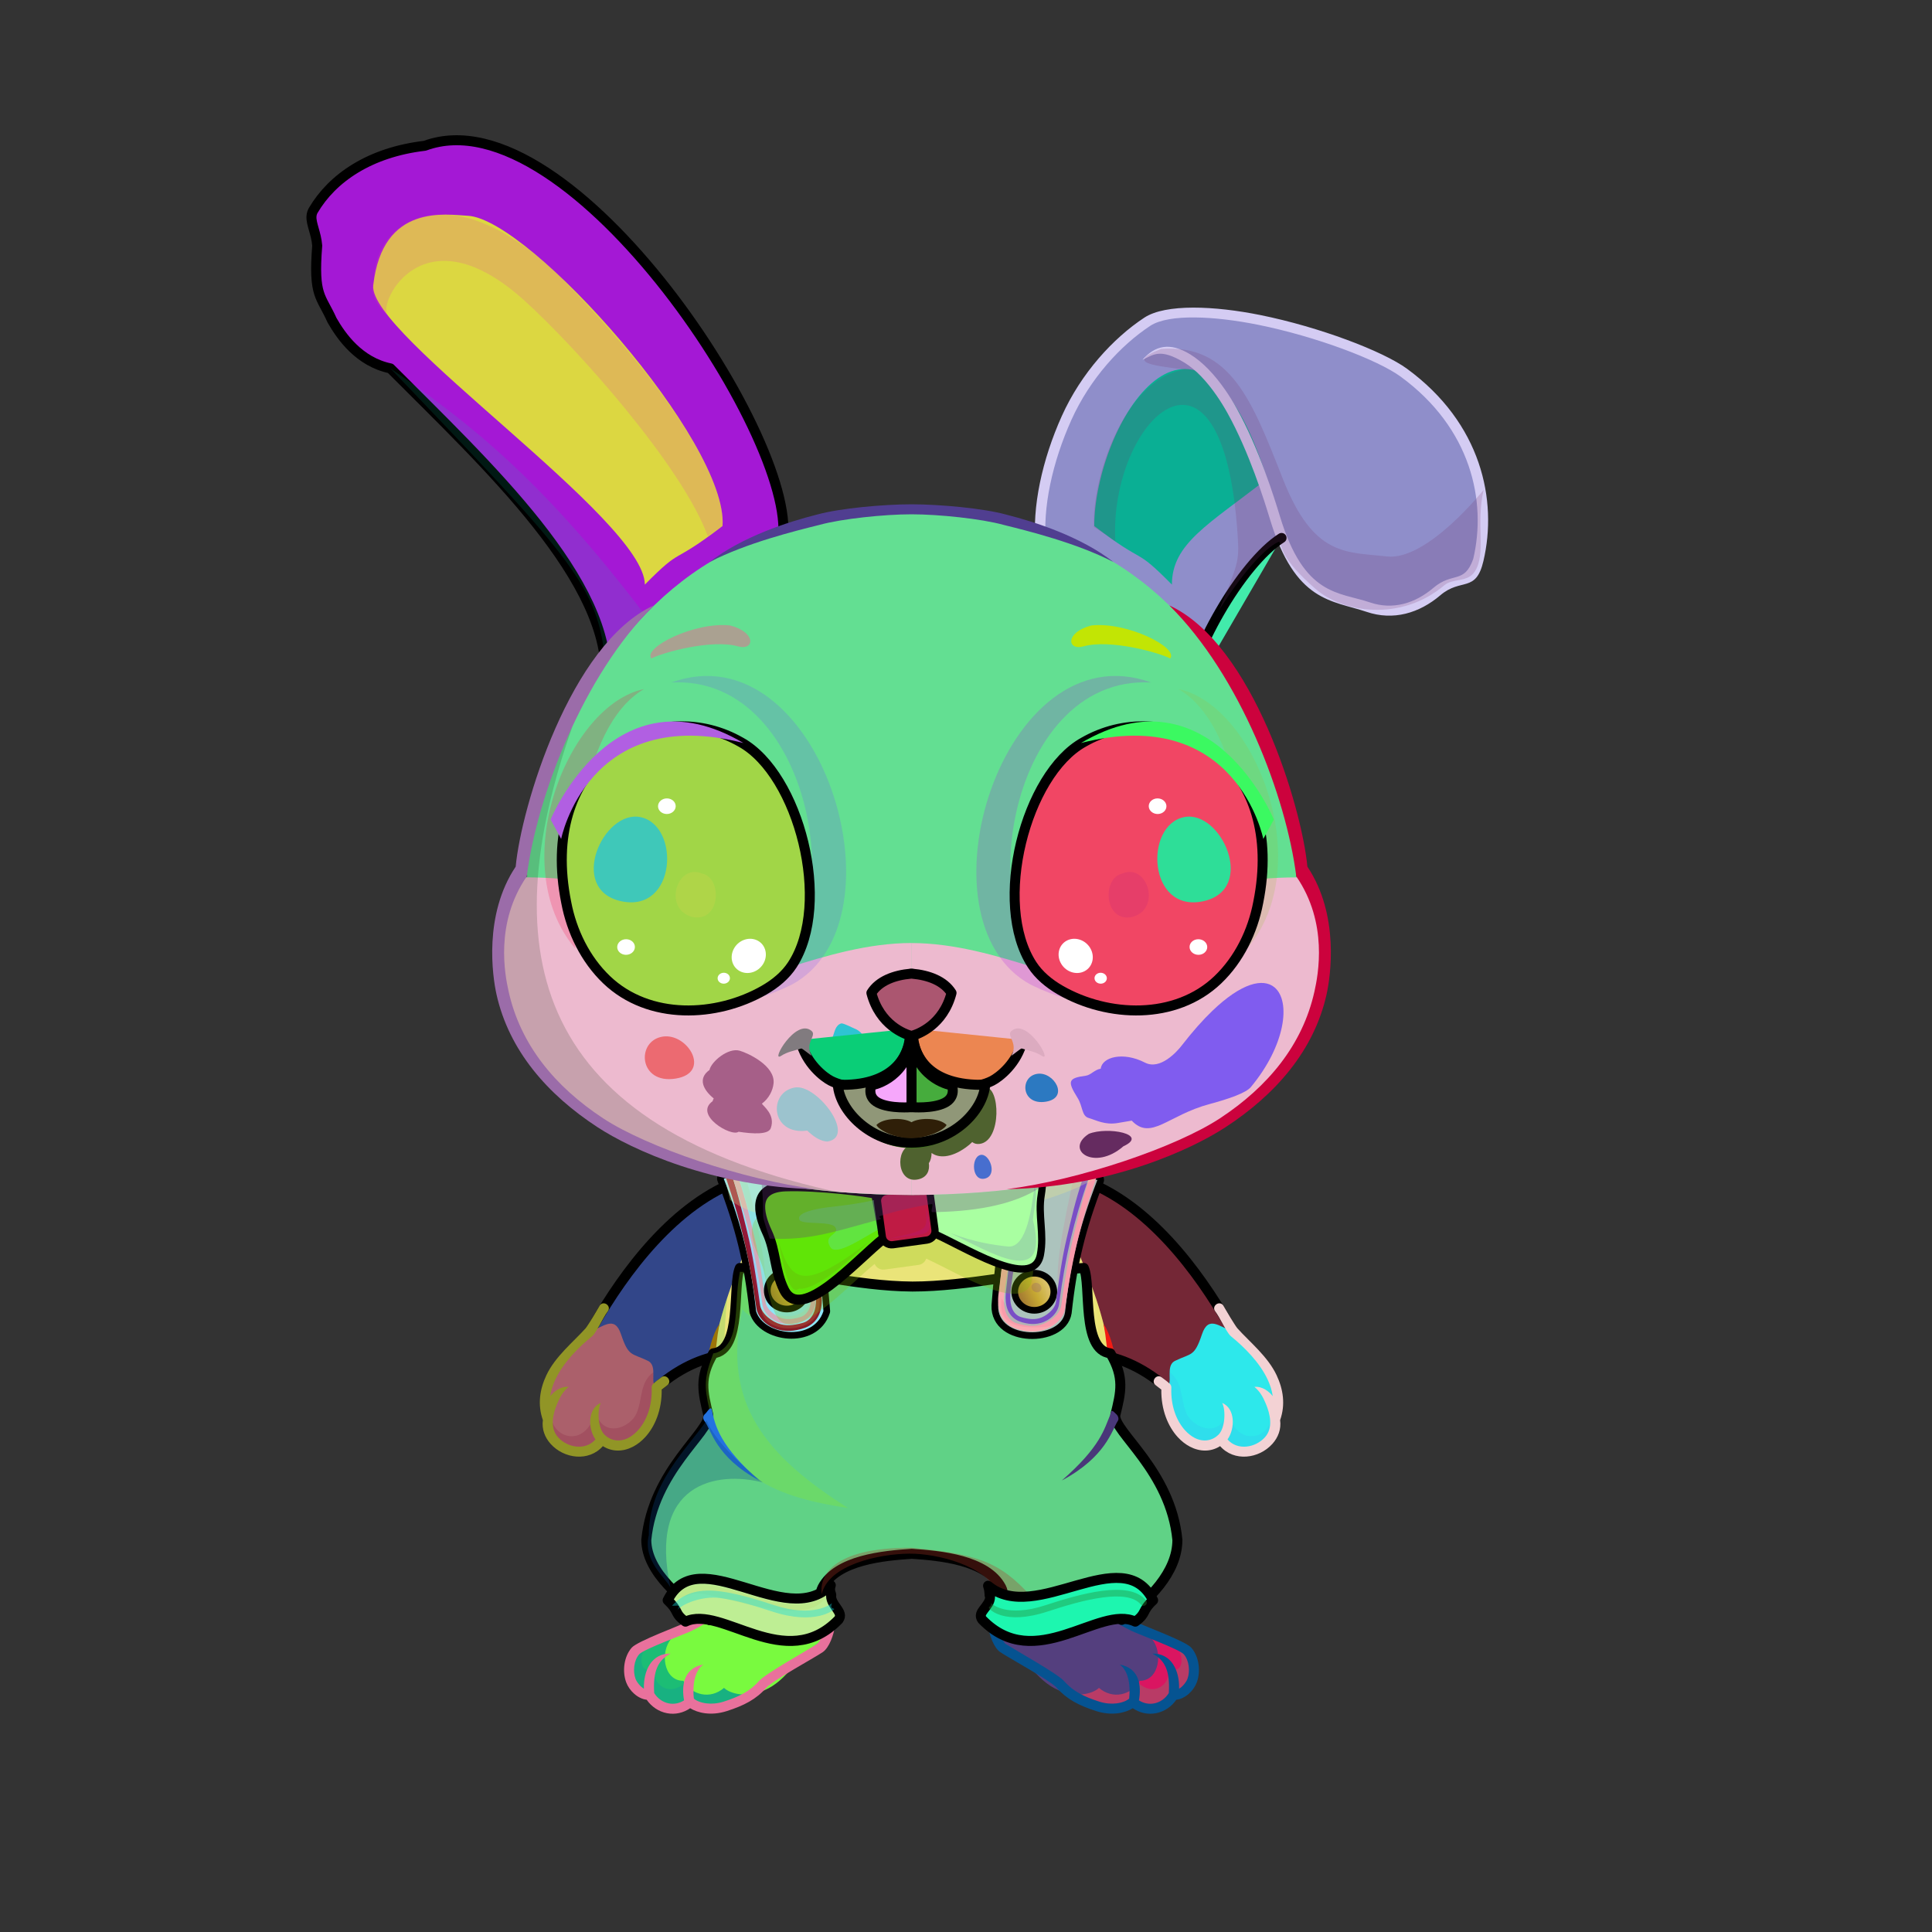 <?xml version="1.0" encoding="UTF-8"?><!DOCTYPE svg PUBLIC "-//W3C//DTD SVG 1.1//EN" "http://www.w3.org/Graphics/SVG/1.1/DTD/svg11.dtd"><!-- Creator: CorelDRAW 2017 --><svg xmlns="http://www.w3.org/2000/svg" xmlns:xlink="http://www.w3.org/1999/xlink" xml:space="preserve" width="290mm" height="290mm" version="1.1" style="shape-rendering:geometricPrecision; text-rendering:geometricPrecision; image-rendering:optimizeQuality; fill-rule:evenodd; clip-rule:evenodd" viewBox="0 0 29000 29000">
 <rect x="0" y="0" width="29000" height="29000" fill="#333333" stroke="none"/>
 <defs>
  <style type="text/css">
   <![CDATA[
    .str2 {stroke:black;stroke-width:200;stroke-linecap:round;stroke-linejoin:round;stroke-miterlimit:22.926}
    .str3 {stroke:black;stroke-width:108.62;stroke-linecap:round;stroke-linejoin:round;stroke-miterlimit:22.926}
    .str0 {stroke:black;stroke-width:150;stroke-linecap:round;stroke-linejoin:round;stroke-miterlimit:22.926}
    .str1 {stroke:black;stroke-width:150;stroke-linecap:round;stroke-linejoin:round;stroke-miterlimit:22.926}
    .fil0 {fill:none}
    .fil44 {fill:none;fill-rule:nonzero}
    .fil58 {fill:black}
    .fil59 {fill:black}
    .fil70 {fill:black}
    .fil60 {fill:#333333}
    .fil69 {fill:white}
    .fil3 {fill:black;fill-rule:nonzero}
    .fil8 {fill:#BB9932;fill-rule:nonzero}
    .fil28 {fill:white;fill-rule:nonzero;fill-opacity:0.09}
    .fil23 {fill:#FFCC99;fill-opacity:0.102}
    .fil27 {fill:white;fill-rule:nonzero;fill-opacity:0.102}
    .fil16 {fill:white;fill-opacity:0.11}
    .fil19 {fill:white;fill-opacity:0.11}
    .fil47 {fill:black;fill-opacity:0.122}
    .fil10 {fill:white;fill-opacity:0.122}
    .fil68 {fill:#EB4949;fill-opacity:0.149}
    .fil22 {fill:#FFCC99;fill-opacity:0.149}
    .fil25 {fill:white;fill-opacity:0.149}
    .fil2 {fill:black;fill-opacity:0.2}
    .fil21 {fill:black;fill-opacity:0.2}
    .fil50 {fill:#9C003C;fill-opacity:0.2}
    .fil41 {fill:#CCFFCC;fill-opacity:0.2}
    .fil12 {fill:black;fill-opacity:0.251}
    .fil36 {fill:black;fill-opacity:0.251}
    .fil14 {fill:black;fill-opacity:0.302}
    .fil32 {fill:black;fill-opacity:0.302}
    .fil18 {fill:white;fill-opacity:0.302}
    .fil65 {fill:#FFBDBD;fill-opacity:0.4}
    .fil33 {fill:black;fill-rule:nonzero;fill-opacity:0.4}
    .fil38 {fill:#002111;fill-opacity:0.502}
    .fil30 {fill:white;fill-opacity:0.502}
    .fil31 {fill:white;fill-opacity:0.502}
    .fil64 {fill:black;fill-opacity:0.569}
    .fil51 {fill:#910700;fill-opacity:0.851}
    .fil54 {fill:url(#id0)}
    .fil17 {fill:url(#id1)}
    .fil29 {fill:url(#id2)}
    .fil4 {fill:url(#id3)}
    .fil5 {fill:url(#id4)}
    .fil46 {fill:url(#id5)}
    .fil48 {fill:url(#id6)}
    .fil53 {fill:url(#id7)}
    .fil6 {fill:url(#id8)}
    .fil1 {fill:url(#id9)}
    .fil43 {fill:url(#id10)}
    .fil42 {fill:url(#id11)}
    .fil24 {fill:url(#id12)}
    .fil67 {fill:url(#id13)}
    .fil15 {fill:url(#id14)}
    .fil40 {fill:url(#id15)}
    .fil72 {fill:url(#id16)}
    .fil63 {fill:url(#id17)}
    .fil75 {fill:url(#id18)}
    .fil73 {fill:url(#id19)}
    .fil37 {fill:url(#id20)}
    .fil49 {fill:url(#id21)}
    .fil52 {fill:url(#id22)}
    .fil39 {fill:url(#id23)}
    .fil55 {fill:url(#id24)}
    .fil74 {fill:url(#id25)}
    .fil66 {fill:url(#id26)}
    .fil35 {fill:url(#id27)}
    .fil61 {fill:url(#id28)}
    .fil71 {fill:url(#id29)}
    .fil45 {fill:url(#id30)}
    .fil62 {fill:url(#id31)}
    .fil7 {fill:url(#id32)}
    .fil34 {fill:url(#id33)}
    .fil56 {fill:url(#id34)}
    .fil57 {fill:url(#id35)}
    .fil76 {fill:url(#id36)}
    .fil13 {fill:url(#id37)}
    .fil11 {fill:url(#id38)}
    .fil9 {fill:url(#id39);fill-rule:nonzero}
    .fil26 {fill:url(#id40);fill-rule:nonzero}
    .fil20 {fill:url(#id41);fill-rule:nonzero}
   ]]>
  </style>
  <linearGradient id="id0" gradientUnits="userSpaceOnUse" x1="14380.31" y1="17077.43" x2="12983.53" y2="15675.7">
   <stop offset="0" style="stop-opacity:1; stop-color:black"/>
   <stop offset="1" style="stop-opacity:1; stop-color:#780000"/>
  </linearGradient>
  <linearGradient id="id1" gradientUnits="userSpaceOnUse" x1="15277.04" y1="19521.89" x2="15770.44" y2="19294.5">
   <stop offset="0" style="stop-opacity:1; stop-color:#9C7032"/>
   <stop offset="0.529" style="stop-opacity:1; stop-color:#C7A932"/>
   <stop offset="1" style="stop-opacity:1; stop-color:#DBC674"/>
  </linearGradient>
  <linearGradient id="id2" gradientUnits="userSpaceOnUse" xlink:href="#id1" x1="11562.68" y1="19502.63" x2="12056.08" y2="19275.24">
  </linearGradient>
  <linearGradient id="id3" gradientUnits="objectBoundingBox" x1="50%" y1="100%" x2="50%" y2="0%">
   <stop offset="0" style="stop-opacity:1; stop-color:#AD627F"/>
   <stop offset="0.4" style="stop-opacity:1; stop-color:#E691B2"/>
   <stop offset="1" style="stop-opacity:1; stop-color:#FFD1E5"/>
  </linearGradient>
  <linearGradient id="id4" gradientUnits="userSpaceOnUse" xlink:href="#id3" x1="16681.07" y1="20937.23" x2="16681.07" y2="17708.66">
  </linearGradient>
  <linearGradient id="id5" gradientUnits="userSpaceOnUse" x1="7618.62" y1="3291.19" x2="8830.42" y2="8705.52">
   <stop offset="0" style="stop-opacity:1; stop-color:#BFA9A4"/>
   <stop offset="0.4" style="stop-opacity:1; stop-color:#D9CCD0"/>
   <stop offset="1" style="stop-opacity:1; stop-color:#F0DFE5"/>
  </linearGradient>
  <linearGradient id="id6" gradientUnits="userSpaceOnUse" xlink:href="#id3" x1="13685.55" y1="17936.72" x2="13685.55" y2="7696.46">
  </linearGradient>
  <linearGradient id="id7" gradientUnits="userSpaceOnUse" x1="14095.95" y1="16333.69" x2="14374.74" y2="17695.96">
   <stop offset="0" style="stop-opacity:1; stop-color:#1C0002"/>
   <stop offset="0.4" style="stop-opacity:1; stop-color:#450000"/>
   <stop offset="1" style="stop-opacity:1; stop-color:#A10517"/>
  </linearGradient>
  <linearGradient id="id8" gradientUnits="userSpaceOnUse" xlink:href="#id3" x1="13681.92" y1="23134.87" x2="13681.92" y2="17759.14">
  </linearGradient>
  <linearGradient id="id9" gradientUnits="userSpaceOnUse" xlink:href="#id3" x1="16401.26" y1="25662.93" x2="16401.26" y2="23752.39">
  </linearGradient>
  <linearGradient id="id10" gradientUnits="userSpaceOnUse" xlink:href="#id5" x1="17311.75" y1="5602.73" x2="18131.6" y2="8710.91">
  </linearGradient>
  <linearGradient id="id11" gradientUnits="userSpaceOnUse" xlink:href="#id3" x1="17283.77" y1="9913.29" x2="20658.7" y2="5010.1">
  </linearGradient>
  <linearGradient id="id12" gradientUnits="userSpaceOnUse" x1="11611.77" y1="19994.29" x2="11611.77" y2="17487.73">
   <stop offset="0" style="stop-opacity:1; stop-color:#2B0000"/>
   <stop offset="0.4" style="stop-opacity:1; stop-color:#572000"/>
   <stop offset="1" style="stop-opacity:1; stop-color:#804400"/>
  </linearGradient>
  <linearGradient id="id13" gradientUnits="userSpaceOnUse" x1="17654.21" y1="12640.17" x2="16559.83" y2="14300.92">
   <stop offset="0" style="stop-opacity:1; stop-color:black"/>
   <stop offset="0.4" style="stop-opacity:1; stop-color:black"/>
   <stop offset="1" style="stop-opacity:1; stop-color:#490005"/>
  </linearGradient>
  <linearGradient id="id14" gradientUnits="userSpaceOnUse" xlink:href="#id12" x1="15727.39" y1="19998.29" x2="15727.39" y2="17506.99">
  </linearGradient>
  <linearGradient id="id15" gradientUnits="userSpaceOnUse" x1="13658.08" y1="18649" x2="13548.55" y2="17848.75">
   <stop offset="0" style="stop-opacity:1; stop-color:#094200"/>
   <stop offset="1" style="stop-opacity:1; stop-color:#0B9C4C"/>
  </linearGradient>
  <linearGradient id="id16" gradientUnits="userSpaceOnUse" x1="8680.89" y1="14214.56" x2="11981.06" y2="14214.56">
   <stop offset="0" style="stop-opacity:1; stop-color:#5C000F"/>
   <stop offset="0.329" style="stop-opacity:1; stop-color:#990808"/>
   <stop offset="1" style="stop-opacity:1; stop-color:#DB1F1F"/>
  </linearGradient>
  <linearGradient id="id17" gradientUnits="userSpaceOnUse" xlink:href="#id7" x1="17818.64" y1="12390.45" x2="16395.29" y2="14550.41">
  </linearGradient>
  <linearGradient id="id18" gradientUnits="userSpaceOnUse" xlink:href="#id13" x1="9731.5" y1="12640.17" x2="10825.88" y2="14300.92">
  </linearGradient>
  <linearGradient id="id19" gradientUnits="userSpaceOnUse" xlink:href="#id7" x1="9567.06" y1="12390.44" x2="10990.41" y2="14550.41">
  </linearGradient>
  <linearGradient id="id20" gradientUnits="userSpaceOnUse" xlink:href="#id15" x1="12488.61" y1="19443.4" x2="12255.42" y2="17739.63">
  </linearGradient>
  <linearGradient id="id21" gradientUnits="userSpaceOnUse" x1="13670.96" y1="17936.72" x2="13670.96" y2="13169.84">
   <stop offset="0" style="stop-opacity:1; stop-color:#BFA9A4"/>
   <stop offset="0.4" style="stop-opacity:1; stop-color:#D9CCD0"/>
   <stop offset="1" style="stop-opacity:1; stop-color:#F7F4F5"/>
  </linearGradient>
  <linearGradient id="id22" gradientUnits="userSpaceOnUse" x1="14631.06" y1="17361.61" x2="14873.91" y2="17667.42">
   <stop offset="0" style="stop-opacity:1; stop-color:#470005"/>
   <stop offset="0.4" style="stop-opacity:1; stop-color:#450000"/>
   <stop offset="1" style="stop-opacity:1; stop-color:#A10517"/>
  </linearGradient>
  <linearGradient id="id23" gradientUnits="userSpaceOnUse" xlink:href="#id15" x1="14943.78" y1="19107.31" x2="14710.59" y2="17403.58">
  </linearGradient>
  <linearGradient id="id24" gradientUnits="userSpaceOnUse" x1="13669" y1="17084.94" x2="13694" y2="16820.3">
   <stop offset="0" style="stop-opacity:1; stop-color:#FF9999"/>
   <stop offset="1" style="stop-opacity:1; stop-color:#CF7A7A"/>
  </linearGradient>
  <linearGradient id="id25" gradientUnits="userSpaceOnUse" x1="9662.04" y1="12534.69" x2="10895.37" y2="14406.3">
   <stop offset="0" style="stop-opacity:1; stop-color:#490005"/>
   <stop offset="0.4" style="stop-opacity:1; stop-color:#750000"/>
   <stop offset="1" style="stop-opacity:1; stop-color:#F55A6C"/>
  </linearGradient>
  <linearGradient id="id26" gradientUnits="userSpaceOnUse" xlink:href="#id25" x1="17723.66" y1="12534.69" x2="16490.33" y2="14406.3">
  </linearGradient>
  <linearGradient id="id27" gradientUnits="userSpaceOnUse" xlink:href="#id15" x1="15044.24" y1="18002.42" x2="14866.62" y2="16704.7">
  </linearGradient>
  <linearGradient id="id28" gradientUnits="userSpaceOnUse" x1="16827.62" y1="14305.98" x2="17581.79" y2="11134.9">
   <stop offset="0" style="stop-opacity:1; stop-color:#881400"/>
   <stop offset="1" style="stop-opacity:1; stop-color:black"/>
  </linearGradient>
  <linearGradient id="id29" gradientUnits="userSpaceOnUse" xlink:href="#id28" x1="10030.55" y1="14305.98" x2="10784.72" y2="11134.9">
  </linearGradient>
  <linearGradient id="id30" gradientUnits="userSpaceOnUse" xlink:href="#id3" x1="6204.36" y1="8355.95" x2="8488.5" y2="2470.23">
  </linearGradient>
  <linearGradient id="id31" gradientUnits="userSpaceOnUse" xlink:href="#id16" x1="18704.82" y1="14214.56" x2="15404.65" y2="14214.56">
  </linearGradient>
  <linearGradient id="id32" gradientUnits="userSpaceOnUse" x1="13721.36" y1="23181.78" x2="13721.35" y2="19032.22">
   <stop offset="0" style="stop-opacity:1; stop-color:#522600"/>
   <stop offset="0.4" style="stop-opacity:1; stop-color:#572901"/>
   <stop offset="1" style="stop-opacity:1; stop-color:#804400"/>
  </linearGradient>
  <linearGradient id="id33" gradientUnits="userSpaceOnUse" xlink:href="#id15" x1="11657.26" y1="18038.62" x2="11927.44" y2="16756.97">
  </linearGradient>
  <linearGradient id="id34" gradientUnits="userSpaceOnUse" x1="13964.39" y1="15638.01" x2="13964.39" y2="16599.42">
   <stop offset="0" style="stop-opacity:1; stop-color:#D6D6D6"/>
   <stop offset="0.6" style="stop-opacity:1; stop-color:white"/>
   <stop offset="1" style="stop-opacity:1; stop-color:#FEFEFE"/>
  </linearGradient>
  <linearGradient id="id35" gradientUnits="userSpaceOnUse" xlink:href="#id34" x1="13400.66" y1="15638.01" x2="13400.66" y2="16599.42">
  </linearGradient>
  <linearGradient id="id36" gradientUnits="userSpaceOnUse" x1="13519.83" y1="15543.99" x2="13820.58" y2="14621.97">
   <stop offset="0" style="stop-opacity:1; stop-color:#300003"/>
   <stop offset="1" style="stop-opacity:1; stop-color:#6E0307"/>
  </linearGradient>
  <linearGradient id="id37" gradientUnits="userSpaceOnUse" x1="10801.69" y1="24631.34" x2="10801.69" y2="21168.3">
   <stop offset="0" style="stop-opacity:1; stop-color:#805440"/>
   <stop offset="0.459" style="stop-opacity:1; stop-color:#9C735C"/>
   <stop offset="1" style="stop-opacity:1; stop-color:#A18769"/>
  </linearGradient>
  <linearGradient id="id38" gradientUnits="userSpaceOnUse" xlink:href="#id37" x1="15502.15" y1="24631.34" x2="15502.15" y2="21122.77">
  </linearGradient>
  <linearGradient id="id39" gradientUnits="userSpaceOnUse" x1="13635.38" y1="20680.62" x2="13731.52" y2="19319.74">
   <stop offset="0" style="stop-opacity:1; stop-color:#1C0400"/>
   <stop offset="1" style="stop-opacity:1; stop-color:#572400"/>
  </linearGradient>
  <linearGradient id="id40" gradientUnits="userSpaceOnUse" xlink:href="#id39" x1="12212.74" y1="19543.32" x2="11024.73" y2="17676.41">
  </linearGradient>
  <linearGradient id="id41" gradientUnits="userSpaceOnUse" xlink:href="#id39" x1="15127.53" y1="19543.32" x2="16315.54" y2="17676.41">
  </linearGradient>
 </defs>
 <g id="Layer_x0020_1">
   <animateTransform type="translate" values="0;0 200;0;0 200;0;0 200;0;0 200;0" dur="10" repeatCount="indefinite" additive="sum" attributeName="transform"/>
  <rect class="fil0" width="29000" height="29000"/>
 </g>
 <g id="RightFoot">
  <path class="fil1" d="M17611.19 25439.21c-123.56,214.04 -403.48,285.33 -610.7,105.88 -70.65,70.23 -293.11,185.78 -526.32,65.76 -538.29,-277.03 -1055.04,-639.06 -1398.31,-887.33 -220.49,-159.46 -188.05,-525.91 -70.64,-700.58 363.68,340.29 782.66,-165.21 1075.55,-247.93 373.84,-101.68 736.94,157.82 534.63,412.54 198.78,95.76 1024.55,447.2 1177.27,620.9 168.78,191.95 120.75,630.76 -181.48,630.76z" style="fill:#da1561"/>
  <path class="fil2" d="M17619.89 25467.81c-123.56,214.04 -392.89,285.33 -600.11,105.88 -263.27,261.71 -916.66,-12.43 -1207.68,-387.7 -314.79,-217.24 -676.79,-421.62 -795.64,-500.03 -156.12,-103 -53.19,-398.33 -20.96,-584.15 17.85,-13.98 36.32,-26.67 55.45,-37.83 -59.89,533.31 1968.85,1766.03 1957.44,1098.35 213.34,341.57 585.05,186.16 533.82,-150.27 126.71,133.91 271.29,-14.39 142.78,-274 182.48,62.12 215.54,288.03 209.67,440.56 -17.28,153.49 -106.7,289.19 -274.77,289.19z" style="fill:#37d47a"/>
  <path class="fil0" d="M16655.48 24185.7c277.12,231.33 479.91,239.56 632.6,413.23 168.75,191.92 120.75,630.76 -181.48,630.76 -123.56,214.04 -403.48,285.33 -610.7,105.88 -70.65,70.23 -276.53,145.76 -526.32,65.76 -409.3,-131.08 -519.97,-488.94 -871.1,-725.96 -156.04,-105.33 -138.82,-331.38 -109.24,-523.93" style="fill:#543f7e"/>
  <path class="fil3" d="M16703.53 24128.28c-32.23,14.49 -151.74,68.29 -96.1,114.84 143.13,119.49 265.97,181.45 373.06,235.47 99.11,49.99 720.41,275.03 788.45,352.42 80.91,92.01 97.3,255.88 55.21,369.54 -18.07,48.79 -77.99,123.14 -125.37,147 7.55,-268.78 -114.77,-534.12 -402.24,-526.25 186.74,95.17 268.32,253.8 247.69,592.25 -49.04,79.15 -127.69,137.43 -219.87,155.2 -79.73,15.37 -160.2,-1.74 -228.24,-45.5 38.29,-218.05 10.29,-483.64 -289.14,-537.54 139.24,98.32 162.69,330.02 141.92,510.69 -31.45,29.61 -97.92,60.43 -188.69,71.77 -74.89,9.35 -163.69,4.41 -259.78,-26.36 -221.4,-70.9 -389.39,-150.77 -526.67,-306.64 -103.47,-117.46 -723.13,-457.1 -875.28,-559.8 -56.89,-38.4 -106.48,-200.43 -115.52,-274.13 -5.91,-48.16 -12.39,-90.93 -7.5,-133.2 3.75,-32.35 5.98,-48.97 23.54,-102.83 14.63,-97.52 -109.65,-115.23 -144.78,-21.39 -12.89,39.53 -20.74,74.23 -25.45,109.36 -7,52.14 -2.13,105.01 5.37,166.22 13.96,113.78 81.43,313.29 180.56,380.19 136.05,91.83 749.3,424.19 846.56,534.6 151.08,171.53 332.23,266.34 593.47,350 119.65,38.32 230.28,44.46 323.64,32.8 92.59,-11.56 170.46,-41.41 225.37,-75.73 103.09,69.99 225.69,98.3 348.74,74.57 124.29,-23.96 233.03,-98.13 304.52,-201.86 136.16,-15.63 261.32,-136.4 307.77,-261.86 61.19,-165.25 34.13,-386.54 -83.33,-520.12 -86.71,-98.62 -720.16,-329.8 -833.57,-387 -99.73,-50.31 -214.13,-108.01 -344.34,-216.71z" style="fill:#055391"/>
 </g>
 <g id="LeftFoot">
  <path class="fil4" d="M9752.69 25439.21c123.56,214.04 403.48,285.33 610.7,105.88 70.65,70.23 276.53,145.75 526.32,65.76 409.29,-131.08 1021.6,-618.6 1364.87,-866.87 220.49,-159.46 204.8,-507.21 104.08,-721.04 -363.68,340.29 -782.66,-165.21 -1075.55,-247.93 -373.84,-101.68 -736.94,157.82 -534.63,412.54 -198.78,95.76 -1024.55,447.2 -1177.27,620.9 -168.78,191.95 -120.75,630.76 181.48,630.76z" style="fill:#1cbd75"/>
  <path class="fil2" d="M9743.99 25467.81c123.56,214.04 392.89,285.33 600.11,105.88 263.27,261.71 916.66,-12.43 1207.68,-387.7 314.79,-217.24 676.79,-421.62 795.64,-500.03 156.12,-103 53.19,-398.33 20.96,-584.15 -17.85,-13.98 -36.32,-26.67 -55.45,-37.83 59.89,533.31 -1968.85,1766.03 -1957.44,1098.35 -213.34,341.57 -585.05,186.16 -533.82,-150.27 -126.71,133.91 -271.29,-14.39 -142.78,-274 -182.48,62.12 -215.54,288.03 -209.67,440.56 17.28,153.49 106.7,289.19 274.77,289.19z" style="fill:#0e85af"/>
  <path class="fil0" d="M10708.4 24185.7c-277.12,231.33 -479.91,239.56 -632.6,413.23 -168.75,191.92 -120.75,630.76 181.48,630.76 123.56,214.04 403.48,285.33 610.7,105.88 70.65,70.23 276.53,145.76 526.32,65.76 409.3,-131.08 519.97,-488.94 871.1,-725.96 156.04,-105.33 138.82,-331.38 109.24,-523.93" style="fill:#79fa3f"/>
  <path class="fil3" d="M10660.35 24128.28c32.23,14.49 151.74,68.29 96.1,114.84 -143.13,119.49 -265.97,181.45 -373.06,235.47 -99.11,49.99 -720.41,275.03 -788.45,352.42 -80.91,92.01 -97.3,255.88 -55.21,369.54 18.07,48.79 77.99,123.14 125.37,147 -7.55,-268.78 114.77,-534.12 402.24,-526.25 -186.74,95.17 -268.32,253.8 -247.69,592.25 49.04,79.15 127.69,137.43 219.87,155.2 79.73,15.37 160.2,-1.74 228.24,-45.5 -38.29,-218.05 -10.29,-483.64 289.14,-537.54 -139.24,98.32 -162.69,330.02 -141.92,510.69 31.45,29.61 97.92,60.43 188.69,71.77 74.89,9.35 163.69,4.41 259.78,-26.36 221.4,-70.9 389.39,-150.77 526.67,-306.64 103.47,-117.46 723.13,-457.1 875.28,-559.8 56.89,-38.4 106.48,-200.43 115.52,-274.13 5.91,-48.16 12.39,-90.93 7.5,-133.2 -3.75,-32.35 -5.98,-48.97 -23.54,-102.83 -14.63,-97.52 109.65,-115.23 144.78,-21.39 12.89,39.53 20.74,74.23 25.45,109.36 7,52.14 2.13,105.01 -5.37,166.22 -13.96,113.78 -81.43,313.29 -180.56,380.19 -136.05,91.83 -749.3,424.19 -846.56,534.6 -151.08,171.53 -332.23,266.34 -593.47,350 -119.65,38.32 -230.28,44.46 -323.64,32.8 -92.59,-11.56 -170.46,-41.41 -225.37,-75.73 -103.09,69.99 -225.69,98.3 -348.74,74.57 -124.29,-23.96 -233.03,-98.13 -304.52,-201.86 -136.16,-15.63 -261.32,-136.4 -307.77,-261.86 -61.19,-165.25 -34.13,-386.54 83.33,-520.12 86.71,-98.62 720.16,-329.8 833.57,-387 99.73,-50.31 214.13,-108.01 344.34,-216.71z" style="fill:#e9719c"/>
 </g>
 <g id="RightHand">
   <animateTransform type="translate" values="0;0 200;0;0 200;0;0 200;0;0 200;0" dur="10" repeatCount="indefinite" additive="sum" attributeName="transform"/>
  <path class="fil5" d="M16231.2 17708.66c1006.56,345.42 1818.61,1401.79 2256.58,2165.43 288.88,503.69 -636.05,1265.03 -911.19,1013.52 -627.05,-573.17 -1208.37,-619.78 -1688.45,-542.15 -741.88,119.97 -1352.69,-1920.87 -930.81,-2545.29 421.91,-21.63 933.51,-40.49 1273.87,-91.51z" style="fill:#8a804a"/>
  <path class="fil2" d="M17511.96 20830.3c-602.27,-518.8 -1160.28,-559.8 -1623.82,-484.84 -171.07,27.66 -335.13,-59.69 -481.2,-217.95 -325.13,-471.76 752.73,-1097.7 1038.62,-655.88 261.31,403.84 734.1,847.76 1111.39,1126.01 -1.79,93.3 16.27,193.39 -44.96,232.66l0 -0.01 -0.03 0.01z" style="fill:#314887"/>
  <path class="fil0 str0" d="M16476.95 20332.96c340.18,46.54 711.15,199.54 1099.64,554.65 275.13,251.49 1152.89,-508.63 864.02,-1012.31 -437.96,-763.63 -1202.86,-1821.23 -2209.41,-2166.64 -90.05,-30.9 -171.83,-58.83 -246.03,-84.05" style="fill:#742736"/>
 </g>
 <g id="RightPaw">
   <animateTransform type="translate" values="0;0 200;0;0 200;0;0 200;0;0 200;0" dur="10" repeatCount="indefinite" additive="sum" attributeName="transform"/>
  <path class="fil4" d="M17500.83 20836.37c-31.01,671.59 506.32,1058.8 828,765.31 253.5,397.35 884.17,103.39 809.26,-292.5 203.13,-535.14 -266.24,-1035.76 -634.19,-1325.08 -198.11,-64.5 -364.18,-247.68 -461.85,44.06 -113.97,340.43 -156.85,278.81 -402.23,397.75 -163.53,79.26 -10.67,351.89 -138.99,410.46z" style="fill:#2de8eb"/>
  <path class="fil2" d="M17500.83 20836.37c-31.01,671.59 506.32,1058.8 828,765.31 341.06,429.25 911,23.85 753.65,-292.7 -65.31,297.19 -520.59,407.83 -657.17,-118.23 -113.25,412.02 -522.03,237.66 -614.7,26.73 -95.14,-216.58 -44.81,-462.8 -253.66,-619.84 -1.8,93.31 16.28,193.4 -44.96,232.65l-0.16 0.1 -0.17 0.11c-1.48,0.93 -2.97,1.82 -4.53,2.69l-0.17 0.1 -0.18 0.09 -0.14 0.09 -0.03 0.01 -0.18 0.1 -0.17 0.09 -0.18 0.09c-1.69,0.92 -3.44,1.79 -5.25,2.61z" style="fill:#37b5f2"/>
  <path class="fil3" d="M17436.91 20673.48c-79.39,-58.19 -167.86,62.52 -88.48,120.7 28.24,20.69 56.25,42.36 83.3,64.61 -3.93,302.02 99.68,551.64 246.17,712.18 55.54,60.86 117.82,109.47 183.4,143.86 145.9,76.49 311.53,82.65 453.24,-7.98 209.57,238.5 583.03,191.12 784.7,-34.27 86.01,-96.11 134.73,-220.26 115.83,-356.13 82.54,-234.31 46.25,-463.42 -52.44,-673.52 -132.46,-282 -402.86,-497.73 -588.08,-703.58 -33.5,-37.22 -180.19,-286.69 -214.16,-345.48 -58.56,-79 -178.69,10.05 -120.12,89.06 35.43,47.77 75.16,120.11 111.48,186.29 6.41,11.67 81.45,153.11 123.81,187.52 201.58,163.8 430.96,392.41 551.71,649.47 38.04,80.97 65.19,164.94 76.97,250.68 -53.73,-69.19 -156.09,-151.42 -275.06,-139.39 80.64,67.61 125.53,143.46 171.18,252.76 65.8,157.59 113.11,362.41 -12.44,502.72 -141.93,158.63 -411.75,205.47 -562.48,33.5 115.64,-164.64 117.79,-464.48 -80.37,-548.33 54.53,102.27 47.95,374.07 -54.76,476.76 -86.33,86.32 -222.41,119.56 -359.87,47.5 -49.57,-25.99 -97.71,-63.9 -141.8,-112.22 -128.18,-140.48 -217.35,-364.86 -206.61,-639.48 1.55,-21.67 -6.3,-43.83 -23.35,-59.87 -36.49,-34.26 -81.32,-67.73 -121.77,-97.36z" style="fill:#f3d2d4"/>
 </g>
 <g id="LeftHand">
   <animateTransform type="translate" values="0;0 200;0;0 200;0;0 200;0;0 200;0" dur="10" repeatCount="indefinite" additive="sum" attributeName="transform"/>
  <path class="fil4" d="M11132.64 17708.66c-1006.56,345.42 -1818.61,1401.79 -2256.58,2165.43 -288.88,503.69 636.05,1265.03 911.19,1013.52 627.05,-573.17 1208.37,-619.78 1688.45,-542.15 741.88,119.97 1352.69,-1920.87 930.81,-2545.29 -421.91,-21.63 -933.51,-40.49 -1273.87,-91.51z" style="fill:#73685f"/>
  <path class="fil2" d="M9851.88 20830.3c602.27,-518.8 1160.28,-559.8 1623.82,-484.84 171.07,27.66 335.13,-59.69 481.2,-217.95 325.13,-471.76 -752.73,-1097.7 -1038.62,-655.88 -261.31,403.84 -734.1,847.76 -1111.39,1126.01 1.79,93.3 -16.27,193.39 44.96,232.66l0 -0.01 0.03 0.01z" style="fill:#e77799"/>
  <path class="fil0 str0" d="M10886.89 20332.96c-340.18,46.54 -711.15,199.54 -1099.64,554.65 -275.13,251.49 -1152.89,-508.63 -864.02,-1012.31 437.96,-763.63 1202.86,-1821.23 2209.41,-2166.64 90.05,-30.9 171.83,-58.83 246.03,-84.05" style="fill:#324689"/>
 </g>
 <g id="LeftPaw">
   <animateTransform type="translate" values="0;0 200;0;0 200;0;0 200;0;0 200;0" dur="10" repeatCount="indefinite" additive="sum" attributeName="transform"/>
  <path class="fil4" d="M9863.01 20836.37c31.01,671.59 -506.32,1058.8 -828,765.31 -253.5,397.35 -884.17,103.39 -809.26,-292.5 -203.13,-535.14 266.24,-1035.76 634.19,-1325.08 198.11,-64.5 364.18,-247.68 461.85,44.06 113.97,340.43 156.85,278.81 402.23,397.75 163.53,79.26 10.67,351.89 138.99,410.46z" style="fill:#ab606b"/>
  <path class="fil2" d="M9863.01 20836.37c31.01,671.59 -506.32,1058.8 -828,765.31 -341.06,429.25 -911,23.85 -753.65,-292.7 65.31,297.19 520.59,407.83 657.17,-118.23 113.25,412.02 522.03,237.66 614.7,26.73 95.14,-216.58 44.81,-462.8 253.66,-619.84 1.8,93.31 -16.28,193.4 44.96,232.65l0.16 0.1 0.17 0.11c1.48,0.93 2.97,1.82 4.53,2.69l0.17 0.1 0.18 0.09 0.14 0.09 0.03 0.01 0.18 0.1 0.17 0.09 0.18 0.09c1.69,0.92 3.44,1.79 5.25,2.61z" style="fill:#800f34"/>
  <path class="fil3" d="M9926.93 20673.48c79.39,-58.19 167.86,62.52 88.48,120.7 -28.24,20.69 -56.25,42.36 -83.3,64.61 3.93,302.02 -99.68,551.64 -246.17,712.18 -55.54,60.86 -117.82,109.47 -183.4,143.86 -145.9,76.49 -311.53,82.65 -453.24,-7.98 -209.57,238.5 -583.03,191.12 -784.7,-34.27 -86.01,-96.11 -134.73,-220.26 -115.83,-356.13 -82.54,-234.31 -46.25,-463.42 52.44,-673.52 132.46,-282 402.86,-497.73 588.08,-703.58 33.5,-37.22 180.19,-286.69 214.16,-345.48 58.56,-79 178.69,10.05 120.12,89.06 -35.43,47.77 -75.16,120.11 -111.48,186.29 -6.41,11.67 -81.45,153.11 -123.81,187.52 -201.58,163.8 -430.96,392.41 -551.71,649.47 -38.04,80.97 -65.19,164.94 -76.97,250.68 53.73,-69.19 156.09,-151.42 275.06,-139.39 -80.64,67.61 -125.53,143.46 -171.18,252.76 -65.8,157.59 -113.11,362.41 12.44,502.72 141.93,158.63 411.75,205.47 562.48,33.5 -115.64,-164.64 -117.79,-464.48 80.37,-548.33 -54.53,102.27 -47.95,374.07 54.76,476.76 86.33,86.32 222.41,119.56 359.87,47.5 49.57,-25.99 97.71,-63.9 141.8,-112.22 128.18,-140.48 217.35,-364.86 206.61,-639.48 -1.55,-21.67 6.3,-43.83 23.35,-59.87 36.49,-34.26 81.32,-67.73 121.77,-97.36z" style="fill:#919526"/>
 </g>
 <g id="Body">
   <animateTransform type="translate" values="0;0 200;0;0 200;0;0 200;0;0 200;0" dur="10" repeatCount="indefinite" additive="sum" attributeName="transform"/>
  <path class="fil6" d="M13681.92 23134.87c-1547.89,0 -2751.5,-290.59 -2992.7,-1955.85 -146.87,-1014.04 390.42,-2286.86 991,-3419.88 634.24,80.29 1288.94,123.26 2001.7,142.31 712.76,-19.05 1367.46,-62.02 2001.7,-142.31 600.58,1133.02 1137.87,2405.84 991,3419.88 -241.2,1665.26 -1444.81,1955.85 -2992.7,1955.85z" style="fill:#eae479"/>
  <path class="fil2" d="M12620.51 23067.29c-1015.93,-155.83 -1748.88,-628.88 -1931.29,-1888.27 -75.17,-519 28.96,-1105.79 228.98,-1706.93 -223.57,2000.42 401.77,3257.02 1702.31,3595.2z" style="fill:#2cbb48"/>
  <path class="fil3" d="M11011.96 22144.35c-249.8,-320.87 -347.52,-640.99 -396.86,-954.78 -59.27,-376.93 -23.8,-997.6 184.1,-1319.31 -78.5,420.39 -93.5,905.22 -35.86,1298.21 50,340.9 103.32,571.56 248.62,975.88z" style="fill:#9c7408"/>
  <path class="fil2" d="M14743.33 23067.29c1015.93,-155.83 1748.88,-628.88 1931.29,-1888.27 75.17,-519 -28.96,-1105.79 -228.98,-1706.93 223.57,2000.42 -401.77,3257.02 -1702.31,3595.2z" style="fill:#eedf59"/>
  <path class="fil3" d="M16351.92 22144.35c249.8,-320.87 347.52,-640.99 396.86,-954.78 59.27,-376.93 23.8,-997.6 -184.1,-1319.31 78.5,420.39 93.5,905.22 35.86,1298.21 -50,340.9 -103.32,571.56 -248.62,975.88z" style="fill:#f21b13"/>
 </g>
 <g id="Overall">
   <animateTransform type="translate" values="0;0 200;0;0 200;0;0 200;0;0 200;0" dur="10" repeatCount="indefinite" additive="sum" attributeName="transform"/>
  <path class="fil7" d="M13771.97 23329.54c-28.89,-2.51 -57.21,-4.68 -84.77,-6.53 -27.56,1.85 -55.87,4.02 -84.76,6.53l0 -2.72c-19.7,1.56 -39.73,3.3 -60.01,5.2l0 -3.56c-436.36,36.67 -1014.18,154.56 -1196.82,500.5 -96.6,182.96 167.39,238.94 92.78,340.75 -706.98,729.99 -1759.73,-498.23 -1782.19,150.28 -408.35,-291.63 -953.5,-714.65 -954.94,-1205.19 100.45,-1043.3 967.4,-1627.14 931.37,-1875.78 -84.5,-345.63 -140.07,-562.13 74.32,-925.31 440.19,-46.44 284.04,-1030.9 398.84,-1281.49 908.16,27.63 1729.75,273.85 2590.64,279.21 811.28,0 1802.58,-228.88 2572.19,-279.21 114.8,250.59 -41.35,1235.05 398.84,1281.49 214.39,363.18 158.82,579.68 74.32,925.31 -36.03,248.64 830.92,832.48 931.37,1875.78 -1.44,490.54 -546.59,913.56 -954.94,1205.19 -22.46,-648.51 -1075.21,579.71 -1782.19,-150.28 -74.61,-101.81 189.38,-157.79 92.78,-340.75 -182.64,-345.94 -760.46,-463.83 -1196.82,-500.5l0 3.56c-20.28,-1.9 -40.31,-3.64 -60.01,-5.2l0 2.72z" style="fill:#0c740f"/>
  <path class="fil8" d="M10659.68 20419.89c457.11,-113.58 467.35,-307.72 478.39,-748.56 10.39,-184.87 -1.54,-360.02 66.07,-515.05 14.86,-34.06 46.74,-52.89 78.86,-50.01 415.57,13.62 807.6,127.09 1194,189.64 459.3,74.37 747.65,111.39 1230.15,129.54 434.99,16.36 866.69,-33.17 1394.74,-113.63 348.21,-53.08 687.68,-184.83 991.53,-205.7 35.31,-2.29 66.64,21.01 79.22,55.4 15.37,39.58 24.94,112.56 37.84,211.02 7.56,104.8 5.36,306.32 34.49,447.58 43.52,355.91 153.81,632.88 424.01,576.4 9.09,57.19 60.71,-36.77 64.32,124.21 -415.53,-26.84 -567.24,-277.4 -618.55,-725.1 -31.01,-150.38 -49.39,-290.51 -63.47,-398.01 -5.65,-43.14 -10.54,-80.51 -14.75,-108.86 -281.84,23.05 -593.81,70.6 -913.25,119.3 -483.29,73.67 -983.5,129.89 -1427.35,129.89 -441.12,-26.3 -1115.01,-125.28 -1242.21,-145.87 -367.2,-59.44 -739.53,-89.67 -1124.37,-106.26 -36.84,115.62 -73.94,239.03 -82.05,383.47 -33.03,417.57 11.16,712.01 -612.8,827.64 20.15,-102.98 -2.94,8.8 25.18,-77.04z" style="fill:#f7fc8f"/>
  <path class="fil9" d="M10528.04 20646.66c-1.77,-41.26 6.42,-105.27 47.68,-107.04 656.5,-30.21 678.04,-375.88 698.54,-705.26 9.67,-155.51 19.17,-307.92 82.13,-438.33 13.83,-28.65 43.52,-44.49 73.43,-42.07 386.97,11.46 752.02,64.85 1111.83,117.46 380.87,55.71 807.66,115.12 1186.81,117.38 387.59,-12.34 1131.72,-77.79 1257.44,-129.22 324.25,-44.65 640.36,-88.19 923.3,-105.74 32.88,-1.93 62.05,17.67 73.77,46.6 14.31,33.29 23.22,94.68 35.23,177.5 12.86,88.68 29.63,204.26 56.76,323.08 77.58,339.79 245.43,730.56 674.77,632.52 40.28,-9.06 80.3,16.26 89.36,56.54 -145.59,55.52 -729.61,133.95 -910.03,-656.24 -28.88,-126.5 -45.99,-244.37 -59.1,-334.8 -5.26,-36.29 -9.82,-67.72 -13.74,-91.57 -262.44,19.39 -552.94,59.39 -850.4,100.35 -237.51,56.82 -626.63,95.2 -1259.44,123.39 -384.56,0 -846.38,-55.97 -1226.41,-111.55 -341.93,-50 -688.63,-100.71 -1046.99,-114.66 -34.3,97.25 -41.74,216.64 -49.3,338.14 -52.58,826.6 -552.86,798.13 -895.64,803.52z" style="fill:#db4de5"/>
  <path class="fil10" d="M11837.05 19597.64c502.27,0.28 875.59,131.69 1457.19,188.3 603.26,17.48 2007.47,-103.78 2560.53,-129.36 63.41,-19.62 97.23,173.15 96.43,379.05 -1.29,329.14 288.35,507.17 523.98,604.73 -205.48,59.12 -300.28,7.83 -439.97,-72.87 -307.27,-177.5 -363.85,-569.68 -448.36,-577.49 -1473.66,-136.26 -2232.64,43.28 -3749.8,-392.36z" style="fill:#1420f0"/>
  <path class="fil2" d="M14644.46 22636.44c1015.93,-155.83 1944.1,-453.89 2126.51,-1713.28 30.91,-213.42 -11.76,-405.06 -83.63,-601.87 -439.59,-115.76 -305.49,-632.63 -371.6,-946.04 -30.78,-126.14 -16.98,-261.51 -47.23,-253.03l-1242.42 -45.91c-31.61,134.37 -42.17,396.49 -20.47,452.18 668.48,712.44 1182.57,11.62 1087.65,-309.06 315.35,1420.5 419.14,2800.92 -1448.81,3417.01z" style="fill:#32b958"/>
  <path class="fil2" d="M17528.25 23506.37c67.26,-148.73 106.69,-305.87 107.15,-464.07 2.29,-775.51 -577.96,-1295.48 -867.22,-1721.51 -126.73,307.77 -312.49,547.67 -658.37,825.55 19.77,-133.22 1328.32,-270.8 1418.44,1360.03z" style="fill:#a5d202"/>
  <path class="fil0 str1" d="M13687.2 23323.01c-422.52,28.47 -1122.22,90.43 -1341.59,505.95 -96.6,182.96 167.39,238.94 92.78,340.75 -706.98,729.99 -1759.73,-498.23 -1782.19,150.28 -408.35,-291.63 -953.5,-714.65 -954.94,-1205.19 100.45,-1043.3 967.4,-1627.14 931.37,-1875.78 -84.5,-345.63 -140.07,-562.13 74.32,-925.31 440.19,-46.44 284.04,-1030.9 398.84,-1281.49 908.16,27.63 1729.75,273.85 2590.64,279.21 811.28,0 1802.58,-228.88 2572.19,-279.21 114.8,250.59 -41.35,1235.05 398.84,1281.49 214.39,363.18 158.82,579.68 74.32,925.31 -36.03,248.64 830.92,832.48 931.37,1875.78 -1.44,490.54 -428.49,908.89 -836.84,1200.52 -253.8,-553.15 -1193.31,584.38 -1900.29,-145.61 -74.61,-101.81 189.38,-157.79 92.78,-340.75 -219.32,-415.41 -919.12,-477.63 -1341.6,-505.95z" style="fill:#60d286"/>
  <path class="fil11" d="M14860.61 23969.5c-1.27,151 -201.77,226.82 -117.73,341.5 796.33,822.25 1759.47,-229.03 2298.05,30.48 176.15,-125.8 89.53,-155.71 267.83,-320.89 -455.32,-908.3 -1765.52,382.46 -2477.71,-218.17 32.34,98.6 14.79,139.1 29.56,167.08z" style="fill:#203bff"/>
  <path class="fil12" d="M12729.84 22636.44c-1015.93,-155.83 -1944.1,-453.89 -2126.51,-1713.28 -34.64,-258.85 39.25,-428.33 103.62,-609.45 14.93,3.45 252.78,-29.67 315.05,-400.18 47.13,-280.37 25.56,-527.56 84.31,-822.77l1027.39 8.4c12.95,138.37 -8.36,140.04 26.52,386.43 -290.78,513.08 -869.39,367.36 -1017.73,165.55 -315.35,1420.5 364.98,2210.46 1587.35,2985.3z" style="fill:#8df219"/>
  <path class="fil13 str1" d="M12475.15 23956.27c1.27,151 196.48,240.05 112.44,354.73 -796.33,822.25 -1759.47,-229.03 -2298.05,30.48 -96.7,-69.06 -114.22,-109.22 -139.83,-158.72 -21.05,-40.67 -47.58,-87.66 -128,-162.17 455.32,-908.3 1768.18,458.89 2448.59,-226.11 -32.34,98.6 19.62,133.81 4.85,161.79z" style="fill:#beee94"/>
  <path class="fil3" d="M11397.04 22222.8c-660.68,-353.33 -719.11,-765.25 -824.05,-894.2 -26.05,-32.03 -21.19,-79.13 10.84,-105.18 32.03,-26.05 91.02,-144.28 105.39,-44.4 43.08,221.19 125.08,535.34 707.82,1043.78z" style="fill:#2472e0"/>
  <path class="fil14" d="M10064.64 23832.71c-67.26,-148.73 -420.53,-399.38 -325.74,-790.41 -2.29,-775.51 577.96,-1295.48 867.22,-1721.51 126.73,307.77 496.91,653.46 842.79,931.34 -691.47,-177.53 -1726.35,6.63 -1384.27,1580.58z" style="fill:#0a4786"/>
  <g id="_2216072359264">
   <g>
    <path class="fil0 str2" d="M15207.38 17506.99c362.38,36.67 902.34,167.26 1264.72,203.93 -279.5,725.15 -403.65,1240.68 -485.86,1988.98 -64.15,411.43 -1022.63,416.05 -1003.26,-103.18 56.88,-784.97 167.52,-1304.76 224.4,-2089.73z" style="fill:#cbe15c"/>
    <path class="fil15" d="M15207.38 17506.99c362.38,36.67 902.34,167.26 1264.72,203.93 -279.5,725.15 -403.65,1240.68 -485.86,1988.98 -64.15,411.43 -1022.63,416.05 -1003.26,-103.18 56.88,-784.97 167.52,-1304.76 224.4,-2089.73z" style="fill:#acc3bd"/>
    <path class="fil8" d="M15378.42 17062.18c164.91,29.62 365.81,87.4 566.67,145.14 198.05,56.93 396.15,113.89 553.53,142.18 33.88,5.98 56.31,37.26 50.09,69.82 -0.61,3.17 -1.47,6.24 -2.54,9.19 -147.26,398.09 -256.63,739.2 -344.05,1084.22 -87.61,345.79 -153.37,695.65 -213.36,1110.55 -16.08,171.81 -180.81,304.68 -345.62,346.01 -71.83,18 -148.48,22.58 -223.14,13.55 -75.31,-9.12 -173.99,-32.06 -239.15,-68.98 -148.78,-84.3 -215.39,-239.15 -195.87,-465.98 50.05,-393.31 91.63,-778.16 154.14,-1169.84 58.23,-364.95 116.5,-729.94 166.05,-1163.26 3.65,-32.89 34.37,-56.73 68.59,-53.22l4.66 0.62zm530.87 260.11c-171.38,-49.26 -342.78,-98.56 -487.79,-129.25 -48.89,414.23 -103.84,758.58 -158.78,1102.87 -58.12,364.21 -141.3,728.46 -190.78,1160.62 -10.01,146.87 10.41,311.32 147.33,388.9 50.05,28.37 157.2,46.03 215.9,53.12 59.34,7.18 120.07,3.58 176.77,-10.62 124.31,-31.17 291.61,-149.45 315.94,-283.22 60.74,-418.95 114.6,-771.99 202.84,-1120.23 83.75,-330.6 162.15,-656.93 298.84,-1031.07 -149.86,-31.8 -347.59,-81.48 -520.27,-131.12z" style="fill:#fba9b1"/>
    <path class="fil16" d="M15980.43 19727.62c72.27,-661.17 247.35,-1374.74 491.67,-2016.7l-370.68 14.81c-23.58,175.57 -268.79,1150.38 -220.63,1575.67 45.05,531.18 -541.83,745.95 -844.19,189.49 -70.54,384.48 249.74,438.39 509.35,433.6 197.76,-3.65 270.46,-3.04 434.48,-196.87z" style="fill:#f1347d"/>
    <g>
     <ellipse class="fil0 str2" cx="15524.86" cy="19389.76" rx="243.48" ry="228.48"/>
     <ellipse class="fil17" cx="15524.86" cy="19389.76" rx="243.48" ry="228.48"/>
     <path class="fil18" d="M15502.27 19272.74c27.74,-25.77 75.04,-22.47 105.65,7.38 30.61,29.84 32.94,74.93 5.2,100.71 -27.74,25.77 -75.05,22.47 -105.66,-7.38 -30.61,-29.85 -32.93,-74.94 -5.19,-100.71z" style="fill:#915c70"/>
     <path class="fil19" d="M15524.86 19178.49c124.35,0 225.14,94.59 225.14,211.27 0,92.08 -62.77,170.38 -150.34,199.33 63.45,-37.38 105.63,-103.59 105.63,-179.08 0,-116.68 -100.79,-211.27 -225.14,-211.27 -26.23,0 -51.39,4.21 -74.8,11.95 34.64,-20.4 75.59,-32.2 119.51,-32.2z" style="fill:#f1c66f"/>
    </g>
   </g>
   <path class="fil20" d="M15411 17359.78c131.85,25.46 292.46,75.11 453.04,124.73 158.33,48.93 316.71,97.88 442.52,122.2 27.09,5.14 45.02,32.01 40.05,60 -0.49,2.72 -1.17,5.36 -2.04,7.9 -117.72,342.11 -205.16,635.26 -275.05,931.77 -70.04,297.17 -122.61,597.84 -170.57,954.41 -12.86,147.65 -144.55,261.84 -276.31,297.36 -57.43,15.47 -118.7,19.4 -178.4,11.64 -60.2,-7.83 -139.09,-27.55 -191.19,-59.28 -118.94,-72.45 -172.2,-205.52 -156.59,-400.46 40.01,-338.01 73.26,-668.75 123.23,-1005.36 46.56,-313.64 93.14,-627.31 132.75,-999.7 2.92,-28.27 27.48,-48.75 54.84,-45.74l3.72 0.53zm424.41 223.54c-137.01,-42.33 -274.04,-84.7 -389.97,-111.08 -39.08,355.99 -83.01,651.92 -126.93,947.81 -46.47,313 -112.97,626.03 -152.53,997.43 -8,126.22 8.33,267.55 117.79,334.23 40.01,24.37 125.67,39.55 172.6,45.65 47.45,6.16 96,3.07 141.32,-9.14 99.38,-26.78 233.13,-128.43 252.59,-243.39 48.55,-360.05 91.62,-663.45 162.16,-962.72 66.96,-284.12 129.63,-564.57 238.91,-886.1 -119.81,-27.33 -277.88,-70.03 -415.94,-112.69z" style="fill:#7a4ec6"/>
  </g>
  <path class="fil14" d="M12333.86 23932.56c97.57,-444.49 860.35,-608.86 1317.03,-611.83 424.49,-2.76 1156.78,184.13 1326.55,594.58 327.73,119.42 338.64,109.43 496.53,44.86 -474.55,-529.49 -822.21,-632.67 -1792.01,-728.26 -1231.76,-4.19 -1382.52,455.07 -1348.1,700.65z" style="fill:#b13625"/>
  <path class="fil21" d="M15245.34 23989.26c19.8,207.19 -23.1,411.06 -136.67,611.2 -135.99,-96.49 -271.98,-192.97 -407.97,-289.46 36.33,-144.96 72.67,-289.91 109,-434.87 145.21,37.71 290.43,75.42 435.64,113.13z" style="fill:#abf291"/>
  <path class="fil3" d="M15938.26 22222.8c660.68,-353.33 751.39,-753.38 837.98,-890.22 26.05,-32.03 7.26,-83.11 -24.77,-109.16 -32.03,-26.05 -70.67,-90.57 -85.04,9.31 -90.71,215.9 -145.43,481.63 -728.17,990.07z" style="fill:#493779"/>
  <path class="fil22" d="M17201.76 24005.7c-10.37,32.36 -56.21,57.93 -78.28,95.11 -51.09,86.04 -90.37,176.7 -93.15,145.92 -0.88,-9.85 -238.82,-89.99 -535.26,23.44 -235.5,90.11 -566.03,201.8 -732.82,246.45 364.29,-270.33 886.14,-458.25 1140.74,-404.31 -27.75,-120.75 178.87,-155.7 -6.22,-186.81 -253.48,-42.62 -1666.72,518.6 -2036.16,44 43.96,16.61 25.11,-72.31 71.54,-61.57 814.09,188.36 2165.19,-514.29 2269.61,97.77z" style="fill:#f300fe"/>
  <path class="fil23" d="M10140.98 23999.75c304.99,-80.2 155.17,-55.02 304.99,-80.2 253.48,-42.62 1711.72,579.42 1957.75,26.24 -621.2,501.19 -1946.82,-597.56 -2262.74,53.96z" style="fill:#b5b238"/>
  <path class="fil0 str2" d="M12127.98 17487.73c-362.38,36.67 -902.34,167.26 -1264.72,203.93 279.5,725.15 403.65,1240.68 485.86,1988.98 106.49,361.15 858.54,471.6 1011.15,0 -56.88,-784.97 -175.41,-1407.94 -232.29,-2192.91z" style="fill:#e0ba8b"/>
  <path class="fil0 str1" d="M14860.61 23969.5c-1.27,151 -201.77,226.82 -117.73,341.5 796.33,822.25 1759.47,-229.03 2298.05,30.48 176.15,-125.8 89.53,-155.71 267.83,-320.89 -455.32,-908.3 -1765.52,382.46 -2477.71,-218.17 32.34,98.6 14.79,139.1 29.56,167.08z" style="fill:#1df6af"/>
  <g id="_2216111320192">
   <path class="fil24" d="M12127.98 17487.73c-362.38,36.67 -902.34,167.26 -1264.72,203.93 279.5,725.15 403.65,1240.68 485.86,1988.98 106.49,361.15 858.54,471.6 1011.15,0 -56.88,-784.97 -175.41,-1407.94 -232.29,-2192.91z" style="fill:#8ee6f7"/>
   <path class="fil8" d="M11947.43 17052.18c-161.33,29.62 -357.86,87.4 -554.36,145.14 -193.74,56.93 -387.54,113.89 -541.49,142.18 -33.14,5.98 -55.09,37.26 -49,69.82 0.6,3.17 1.43,6.24 2.49,9.19 144.05,398.09 251.04,739.2 336.56,1084.22 85.71,345.79 150.04,695.65 208.73,1110.55 15.73,171.81 176.87,304.68 338.1,346.01 70.27,18 145.25,22.58 218.29,13.55 73.67,-9.12 170.2,-32.06 233.95,-68.98 145.55,-84.3 210.71,-239.15 191.61,-465.98 -48.96,-393.31 -89.64,-778.16 -150.79,-1169.84 -56.96,-364.95 -113.97,-729.94 -162.44,-1163.26 -3.57,-32.89 -33.62,-56.73 -67.1,-53.22l-4.55 0.62zm-519.33 260.11c167.65,-49.26 335.32,-98.56 477.18,-129.25 47.83,414.23 101.59,758.58 155.33,1102.87 56.86,364.21 138.23,728.46 186.64,1160.62 9.78,146.87 -10.19,311.32 -144.13,388.9 -48.97,28.37 -153.78,46.03 -211.21,53.12 -58.05,7.18 -117.46,3.58 -172.93,-10.62 -121.6,-31.17 -285.26,-149.45 -309.07,-283.22 -59.41,-418.95 -112.11,-771.99 -198.43,-1120.23 -81.93,-330.6 -158.62,-656.93 -292.35,-1031.07 146.61,-31.8 340.04,-81.48 508.97,-131.12z" style="fill:#891c27"/>
   <path class="fil25" d="M12292.26 19401.61c-265.35,-609.87 -309.16,-1229.43 -415.63,-1908l-286.25 240.21c66.64,164.13 290.45,1020.02 543.32,1365.33 193.55,500.91 -132.87,852.61 -706.18,543.24 18.8,301.5 469.87,377.63 727.96,209.89 187.41,-121.8 145.32,-356.38 136.78,-450.67z" style="fill:#f4c568"/>
   <path class="fil26" d="M11929.27 17359.78c-131.85,25.46 -292.46,75.11 -453.04,124.73 -158.33,48.93 -316.71,97.88 -442.52,122.19 -27.09,5.15 -45.02,32.02 -40.05,60.01 0.49,2.72 1.17,5.36 2.04,7.9 117.72,342.11 205.16,635.26 275.05,931.77 70.04,297.17 122.61,597.84 170.57,954.41 12.86,147.65 144.55,261.84 276.31,297.36 57.43,15.47 118.7,19.4 178.4,11.64 60.2,-7.83 139.09,-27.55 191.19,-59.28 118.94,-72.45 172.2,-205.52 156.59,-400.46 -40.01,-338.01 -73.26,-668.75 -123.23,-1005.36 -46.56,-313.64 -93.14,-627.31 -132.75,-999.7 -2.92,-28.27 -27.48,-48.75 -54.84,-45.74l-3.72 0.53zm-424.41 223.54c137.01,-42.33 274.04,-84.7 389.97,-111.08 39.08,355.99 83.01,651.92 126.93,947.81 46.47,313 112.97,626.03 152.53,997.43 8,126.22 -8.33,267.55 -117.79,334.23 -40.01,24.37 -125.67,39.55 -172.6,45.65 -47.45,6.16 -96,3.07 -141.32,-9.14 -99.38,-26.78 -233.13,-128.43 -252.59,-243.39 -48.55,-360.05 -91.62,-663.45 -162.16,-962.72 -66.96,-284.12 -129.63,-564.57 -238.91,-886.1 119.81,-27.33 277.88,-70.03 415.94,-112.69z" style="fill:#d2a9bb"/>
   <path class="fil27" d="M11509.85 17411.71c-28.9,7.95 -57.94,16 -86.97,24.05 -184.12,51.04 -368.29,102.09 -514.58,127.46 -31.51,5.36 -52.35,33.39 -46.57,62.59 0.57,2.83 1.36,5.59 2.37,8.24 136.88,356.84 238.56,662.62 319.83,971.9 63.37,241.18 126.43,482.82 160.27,755.92 32.93,265.76 91.88,324.79 47.97,-79.44 -27.33,-251.55 -82.78,-476.92 -141.86,-701.79 -77.86,-296.36 -150.73,-588.89 -277.81,-924.27 139.32,-28.51 323.13,-73.05 483.67,-117.54l53.68 -14.87 0 -112.25z" style="fill:#fa07df"/>
   <path class="fil28" d="M11735.58 17433.67c-29.33,6.16 -58.81,12.41 -88.28,18.66 -186.91,39.65 -373.86,79.3 -521.44,95.64 -31.78,3.42 -54.3,30.11 -50.32,59.61 0.4,2.86 1.01,5.67 1.86,8.37 114.72,364.57 197.44,676.02 259.57,989.7 48.45,244.62 96.56,489.67 113.58,764.33 16.55,267.28 71.77,329.82 52.75,-76.34 -11.84,-252.76 -53.35,-481.1 -98.52,-709.18 -59.52,-300.58 -114.3,-597.03 -220.55,-939.58 140.8,-19.9 327,-53.07 489.97,-87.63l54.49 -11.54 6.89 -112.04z" style="fill:#8ab221"/>
   <g>
    <ellipse class="fil0 str2" cx="11810.5" cy="19370.5" rx="243.48" ry="228.48"/>
    <ellipse class="fil29" cx="11810.5" cy="19370.5" rx="243.48" ry="228.48"/>
    <path class="fil30" d="M11787.91 19253.48c27.74,-25.77 75.04,-22.47 105.65,7.38 30.61,29.84 32.94,74.93 5.2,100.71 -27.74,25.77 -75.05,22.47 -105.66,-7.38 -30.61,-29.85 -32.93,-74.94 -5.19,-100.71z" style="fill:#cfdd63"/>
    <path class="fil31" d="M11810.5 19159.23c124.35,0 225.14,94.59 225.14,211.27 0,92.08 -62.77,170.38 -150.34,199.33 63.45,-37.38 105.63,-103.59 105.63,-179.08 0,-116.68 -100.79,-211.27 -225.14,-211.27 -26.23,0 -51.39,4.21 -74.8,11.95 34.64,-20.4 75.59,-32.2 119.51,-32.2z" style="fill:#8f7de4"/>
   </g>
  </g>
  <path class="fil32" d="M16527.18 17633.87c-1155.7,769.67 -4680.16,1066.26 -5571.13,377.13 -83.21,-381.53 -114.67,-422.56 -197.88,-804.09 1923,142.32 3846.01,284.64 5769.01,426.96z" style="fill:#ecea8a"/>
  <path class="fil33" d="M14852.37 24149.58c-17.68,-21.03 -5.79,-27.08 15.24,-44.76 21.03,-17.68 -0.93,-56.17 16.75,-35.14 0.41,0.48 217.72,219.39 811.85,24.12 263.4,-86.57 571.78,-178.71 845.13,-214.37 284.92,-37.16 533.2,-12.09 661.27,143.16 17.47,21.25 14.41,52.65 -6.84,70.12 -21.25,17.47 -52.65,14.41 -70.12,-6.84 -101.69,-123.27 -318.25,-140.63 -571.41,-107.62 -264.71,34.53 -567.71,125.19 -827.17,210.47 -658.18,216.32 -874.16,-38.5 -874.7,-39.14z" style="fill:#268b38"/>
  <path class="fil33" d="M12479.52 24069.68c21.03,-17.68 -15.08,38.25 2.6,59.28 17.68,21.03 54.15,15.01 33.12,32.69 -0.68,0.57 -274.52,241.52 -927,27.07 -258.99,-85.12 -544.66,-172.08 -792.54,-203.07 -236.08,-29.51 -544.27,73.81 -645.99,197.11 -17.47,21.25 59.55,-58.18 38.3,-75.65 -21.25,-17.47 -112.05,9.81 -94.58,-11.44 193.62,-210.45 446.63,-242.7 714.37,-209.24 255.94,32 547.44,120.65 811.3,207.37 599.82,197.14 859.86,-23.65 860.42,-24.12z" style="fill:#11dadf"/>
 </g>
 <g id="BowTie">
   <animateTransform type="translate" values="0;0 200;0;0 200;0;0 200;0;0 200;0" dur="10" repeatCount="indefinite" additive="sum" attributeName="transform"/>
  <path class="fil34 str1" d="M13071.86 18066.24c-827.72,-352.83 -1762.69,-821.6 -2134.34,-1517.92 -125.08,-26.37 -250.17,-52.74 -376.26,-79.32 276.17,770.56 1213.86,1418.24 2019.16,1764.27 154.26,-62.88 337.17,-104.16 491.44,-167.03z" style="fill:#91fe93"/>
  <path class="fil35 str1" d="M13631.3 17928.57c850.88,-292.6 1817.05,-693.14 2237.65,-1361.03 126.65,-17.34 253.31,-34.67 380.98,-52.15 -330.69,748.78 -1312.4,1327.59 -2140.42,1615 -149.37,-73.77 -328.85,-128.06 -478.21,-201.82z" style="fill:#18391d"/>
  <path class="fil36" d="M13026.61 18293.09c-127.38,-32.75 -871.79,-129.54 -1361.04,-112.75 -489.26,16.79 -415.96,387.71 -275.11,691 130.5,280.13 111.41,574.6 253.08,861.41 252.31,509.25 1065.42,-424.9 1485.03,-760.44 24.25,56.93 84.89,93.04 149.05,84.26l255.32 -34.95 255.32 -34.94c54.36,-7.44 97.64,-45.25 114.49,-93.95 509.6,229.98 1485.96,854.96 1588.98,313.33 59.39,-314.33 -38.12,-592.84 12.31,-897.73 54.18,-329.99 25.12,-706.96 -450.66,-591.67 -475.77,115.29 -1166.8,408.55 -1280.69,474.31l1.54 16.86c-27.39,-17.67 -60.95,-26.14 -95.5,-21.41l-255.32 34.95 -255.32 34.94c-71.74,9.82 -124.06,73.3 -122.02,143.49l-19.46 -106.71z" style="fill:#7fbf06"/>
  <path class="fil37 str1" d="M13151.75 17920.47c-127.38,-32.75 -871.79,-129.54 -1361.04,-112.75 -489.26,16.79 -415.96,387.71 -275.11,691 130.5,280.13 111.41,574.6 253.08,861.41 256.1,516.91 1090.02,-453.34 1503.71,-775.18 -40.6,-221.79 -80.05,-442.7 -120.64,-664.48z" style="fill:#60e507"/>
  <path class="fil38" d="M13313.26 17992.9c-124.07,-93.23 186.2,3.52 -775.18,115.98 -627.68,63.11 -539.85,190.46 -539.85,190.46 -1.85,94.51 468.75,20.52 537.87,119.6 82.51,118.28 -194.18,110.16 -70.89,302.73 93.44,145.92 526.79,-173.34 731.75,-269.46 239.52,-82.34 117.02,-304.85 116.3,-459.31z" style="fill:#63e47b"/>
  <path class="fil39" d="M13897.83 17818.35c113.89,-65.76 804.92,-359.02 1280.69,-474.31 475.78,-115.29 504.84,261.68 450.66,591.67 -50.43,304.89 47.08,583.4 -12.31,897.73 -107.79,566.71 -1171.74,-143.78 -1656.7,-342.63 -20.49,-224.54 -41.84,-447.92 -62.34,-672.46z" style="fill:#316767"/>
  <path class="fil38" d="M13747.98 17933.4c94.46,-123.14 -178.4,53.42 777.84,-96.57 621.56,-107.88 571.18,38.4 571.18,38.4 27.18,90.53 -446,145.71 -485.95,259.72 -47.71,136.1 216.63,53.93 149.62,272.55 -50.79,165.66 -553.99,-25.42 -777.24,-62.93 -252.83,-14.95 -194.63,-262.2 -235.45,-411.17z" style="fill:#ed5f40"/>
  <path class="fil0 str3" d="M13897.83 17818.35c113.89,-65.76 804.92,-359.02 1280.69,-474.31 475.78,-115.29 504.84,261.68 450.66,591.67 -50.43,304.89 47.08,583.4 -12.31,897.73 -107.79,566.71 -1171.74,-143.78 -1656.7,-342.63 -20.49,-224.54 -41.84,-447.92 -62.34,-672.46z" style="fill:#a9ffa1"/>
  <path class="fil40" d="M13548.55 17848.75l-255.32 34.94c-76.68,10.5 -131.19,82.3 -120.82,158.08l71.5 522.38c10.49,76.68 82.17,130.29 158.85,119.8l255.32 -34.95 255.32 -34.94c76.68,-10.5 131.32,-81.4 120.82,-158.08l-71.49 -522.37c-10.38,-75.79 -82.17,-130.3 -158.86,-119.81l-255.32 34.95z" style="fill:#d80edf"/>
  <path class="fil0 str3" d="M13548.55 17848.75l-255.32 34.94c-76.68,10.5 -131.19,82.3 -120.82,158.08l71.5 522.38c10.49,76.68 82.17,130.29 158.85,119.8l255.32 -34.95 255.32 -34.94c76.68,-10.5 131.32,-81.4 120.82,-158.08l-71.49 -522.37c-10.38,-75.79 -82.17,-130.3 -158.86,-119.81l-255.32 34.95z" style="fill:#bf1b44"/>
  <path class="fil32" d="M15645.34 17805.09c-447.78,306.63 -1090.28,381.4 -1646.86,389.71 -44,0.66 26.75,-127.99 -16.59,-121.18 -242.1,38.07 -541.13,105.24 -769.83,179.09 -44.77,14.45 41.37,38.25 -3.89,50.25 -659.83,175.07 -1033.75,319.31 -1654.39,289.03 -181.91,-558.03 -38.17,-93.27 -144.09,-1050.24 1379.43,-85.84 2758.88,-171.69 4138.29,-257.52 180.51,407.71 106.04,314.1 97.36,520.86z" style="fill:#6a357e"/>
  <path class="fil41" d="M13351.58 18591.49c639.64,-87.59 671.01,-12.25 545.34,-460.87 19.22,336.45 59.81,322.53 -545.34,460.87z" style="fill:#b112a2"/>
  <path class="fil41" d="M11687.31 18639.1c85.89,450 171.26,805.89 306.92,703.8 235.77,30.44 729.47,-390.14 1031.87,-693.21 -997.29,764.02 -1158.1,566.65 -1338.79,-10.59z" style="fill:#728c0e"/>
  <path class="fil41" d="M15526.29 17807.54c57.94,75.81 -3.15,319.81 -22.25,500.79 267.12,1065.66 -645.69,483.13 -1242.31,198.64 370.61,142.15 658.45,180.95 865.35,203.22 293.71,31.6 365.42,-627.38 399.21,-902.65z" style="fill:#5f59b0"/>
 </g>
 <g id="Ears">
   <animateTransform type="translate" values="0;0 200;0;0 200;0;0 200;0;0 200;0" dur="10" repeatCount="indefinite" additive="sum" attributeName="transform"/>
  <g id="_2216111292192">
   <path class="fil42" d="M15734.43 8165.16c-386.33,-468.38 381.59,-3583.39 2300.54,-3492.36 1402.68,66.54 3407.38,770.58 3981.2,1954.12 367.55,779.19 356.71,1463.18 122.49,1949.81 -67.13,139.46 -254.21,106.85 -457.37,207.35 -580.64,426.97 -633,314.97 -1015.34,349.96 -389.97,-5.15 -1168.67,-106.62 -1401.3,-1145.22 -512.98,537.31 -1254.8,1052.97 -1268.81,2263.73 -1183.73,-1130.12 -1633.21,-1599.89 -2261.41,-2087.39z" style="fill:#8f8eca"/>
   <path class="fil43" d="M17590.74 8774.96c1.01,-619.75 553.53,-903.54 1427.98,-1588.12 -1050.84,-3339.72 -2586.03,-819.14 -2594.09,708.37 799.23,613.27 579.75,286.87 1166.11,879.75z" style="fill:#0aaf94"/>
   <path class="fil3" d="M15702.67 8186.32c4.22,41.17 -27.21,77.84 -70.21,81.88 -43,4.04 -81.31,-26.05 -85.53,-67.22 -61.82,-584.3 98.35,-1305.57 390.74,-1955.58 290.53,-645.84 772.2,-1170.26 1239.54,-1477.66 320.02,-210.51 1054.41,-177.31 1739.45,-39.08 885.68,178.73 1841.85,541.89 2203.33,806.53 1117.26,818 1360.95,1973.47 1146.76,2886.01 -113.31,482.77 -335.64,248.96 -645.57,513.08 -319.14,271.97 -709.06,384.85 -1106.68,250.31 -522.22,-176.71 -1071.9,-137.56 -1452.22,-1392.26 -40.31,-132.98 -118.47,-385.91 -226.8,-676.92 -108.59,-291.7 -248.03,-623.68 -411.4,-916.83 -50.02,-89.75 -104.8,-178.41 -163.4,-262.95 -144.48,-208.39 -310.27,-388.5 -482.38,-492.56 -371.07,-224.35 -468.16,-114.04 -628.88,-42.94 190.37,-216.1 411.48,-265.4 712.32,-83.51 192.28,116.27 373.66,311.92 529.23,536.32 60.86,87.79 118.13,180.56 170.78,275.03 167.63,300.79 310.09,639.79 420.81,937.19 110.97,298.06 189.58,552.39 230.04,685.88 364.03,1200.96 875.24,1130.3 1353.61,1292.17 338.54,114.55 673.87,15.58 950.8,-220.4 286.13,-243.85 463.42,-52.19 596.95,-434.33 202.76,-863.89 -28.79,-1958.4 -1088.68,-2734.4 -346.7,-253.83 -1275.1,-604.42 -2140.35,-779.03 -648.56,-130.86 -1339.64,-168.29 -1619.43,15.75 -442.11,290.81 -904.35,791.54 -1184.31,1413.89 -282.59,628.21 -437.68,1322.47 -378.52,1881.63z" style="fill:#d4ccf3"/>
   <path class="fil44 str0" d="M19236.54 8074.87c-600.66,379.99 -1380.49,1738.29 -1466.44,2522.31" style="fill:#42ebab"/>
   <path class="fil2" d="M22269.92 7353.25c0,0 -847.67,1069.04 -1452.92,999.27 -605.24,-69.76 -1098.14,13.27 -1560.26,-1162.51 -462.12,-1175.79 -784.96,-2031.82 -1829.19,-1951.96 -581.89,223.86 -22.05,252.05 338.48,309.58 -921.96,165.75 -1386.62,1692.66 -1344.32,2363.78 72.61,44.23 202.51,133.16 320.05,216.56 -101.42,-1812.45 1617.1,-3488.27 1836.69,-80.74 25.05,388.76 3.08,413.9 -280.92,1113.75 442.5,-702.06 755.68,-971.57 903.77,-1031.76 62.17,111.9 26.86,256.82 540.53,706.42 415.8,363.92 1284.58,500.36 1939.46,-51.56 126.76,-106.84 349.97,-38.11 457.37,-207.35 174.36,-274.75 11.11,-709.18 131.26,-1223.48z" style="fill:#75326d"/>
  </g>
  <path class="fil45" d="M9089.38 10252.55c1145.35,-1203.83 1939.65,-1487.44 2547.48,-2006.73 507.27,-1123.92 -1714.61,-4652.91 -3657.59,-5813.2 -497.44,-297.06 -1190.7,-287.66 -1603.16,-244.28 -828.93,97.04 -1388.83,485.68 -1673.25,968.29 -81.49,138.32 39.56,290.48 58.69,531.01 -60.85,764.81 58.06,750.43 221.46,1117.73 137.86,242.12 405.92,626.38 877.3,724.38 1441.23,1446.37 3346.15,3204.46 3229.07,4722.8z" style="fill:#edd45a"/>
  <path class="fil46" d="M9679.43 8774.96c-1.59,-976.48 -4159.43,-3757.68 -4076.65,-4491.88 139.48,-1237 1100.35,-1059.2 1419.33,-1044.16 925.16,43.65 3912.05,3396.85 3823.43,4656.29 -799.23,613.27 -579.75,286.87 -1166.11,879.75z" style="fill:#782cbf"/>
  <path class="fil0 str1" d="M9089.38 10252.55c1145.35,-1203.83 2039.31,-1569.34 2647.14,-2088.63 341.4,-1407.75 -3156.74,-6789.02 -5360.41,-5975.58 -828.93,97.04 -1388.85,485.68 -1673.25,968.29 -17.16,29.12 -25.34,58.86 -27.38,89.9 -7.65,116.41 70.96,251.22 86.07,441.11 -60.85,764.81 58.06,750.43 221.46,1117.73 137.86,242.12 405.92,626.38 877.3,724.38 1441.23,1446.37 3346.15,3204.46 3229.07,4722.8z" style="fill:#a418d5"/>
  <path class="fil0" d="M9679.43 8774.96c-1.59,-976.48 -4159.43,-3757.68 -4076.65,-4491.88 139.48,-1237 1100.35,-1059.2 1419.33,-1044.16 925.16,43.65 3912.05,3396.85 3823.43,4656.29 -799.23,613.27 -579.75,286.87 -1166.11,879.75z" style="fill:#dcd741"/>
  <path class="fil2" d="M10845.54 7895.21c47.68,-565.33 -611.63,-1905.13 -2494.01,-3796.91 -1647.37,-1546.93 -2740.42,-754.94 -2737.94,102.32 -122.73,275.08 253.02,591.17 200.17,516.95 -131.97,-185.37 545,-1569.98 2054.84,-208.98 795.21,718.59 2373.72,2492.34 2756.29,3540.99 94.07,-63.71 140.03,-106.27 220.65,-154.37z" style="fill:#e943ae"/>
  <path class="fil47" d="M9677.96 9227.49c-210.26,197.84 -391.41,430.39 -601.67,628.23 -116.53,-1107.43 -612.94,-1594.51 -3215.98,-4325.97 1183.64,812.91 2280.47,1671.68 3817.65,3697.74z" style="fill:#0fd3aa"/>
 </g>
 <g id="Head">
   <animateTransform type="translate" values="0;0 200;0;0 200;0;0 200;0;0 200;0" dur="10" repeatCount="indefinite" additive="sum" attributeName="transform"/>
  <path class="fil48" d="M13689.17 17936.72l-3.62 -0.02 -3.61 0.02 0 -0.03c-2771.74,-1.44 -5647.75,-834.5 -6146.42,-2941.65 -108.91,-1103.09 80.76,-1623.15 377.78,-1839.9 -46.37,-413.06 281.24,-1705.4 665.63,-2391.26 1070.01,-1909.21 2438.22,-3065.26 5103.01,-3067.37l0 -0.05 3.61 0.02 3.62 -0.02 0 0.05c2664.79,2.11 4033,1158.16 5103.01,3067.37 384.39,685.86 712,1978.2 665.63,2391.26 297.02,216.75 486.69,736.81 377.78,1839.9 -498.67,2107.15 -3374.68,2940.21 -6146.42,2941.65l0 0.03z" style="fill:#63df92"/>
  <path class="fil49" d="M13681.94 17936.72c2773.96,0 5654.54,-832.69 6153.65,-2941.68 106.53,-1078.99 -72.63,-1600.09 -358.48,-1825.2 -1505.44,0 -2832.14,522.18 -3957.6,1351.02 -550.57,-173.11 -1189.92,-364.51 -1837.57,-365.59l0 3781.45zm-1.22 -0.58c-2773.96,0 -5654.54,-832.69 -6153.65,-2941.68 -106.53,-1078.99 72.63,-1600.09 358.48,-1825.2 1505.44,0 2832.14,522.18 3957.6,1351.02 550.57,-173.11 1189.92,-364.51 1837.57,-365.59l0 3781.45z" style="fill:#edbacf"/>
  <path class="fil2" d="M8593.54 10901.34c-390.32,634.05 -704.99,1595.71 -684.44,2143.18 -429.34,542.09 -448.33,1246.83 -306.54,1883.49 421.08,1890.7 2663.57,2791.72 5075.04,2988.04 -4680.8,-981.32 -5289.34,-3595.7 -4084.06,-7014.71z" style="fill:#313d25"/>
  <path class="fil3" d="M17552.04 9087.51c1065.27,1056.44 1754.99,2873.73 1905.77,4067.63 481.63,699.8 328.3,1477.05 272.37,1728.19 -178.58,801.84 -697.02,1428.14 -1416.95,1902.22 -661.21,435.41 -2110.79,926.56 -3200.89,1064.47 1560.35,-30.12 2775.1,-598.49 3282.93,-929.93 753.19,-491.58 1329.37,-1151.32 1517.36,-1995.41 59.36,-266.55 196.57,-1191.93 -288.43,-1916 -80.86,-883.06 -816.58,-3346.41 -2072.16,-3921.17z" style="fill:#cc023d"/>
  <path class="fil50" d="M15474.65 14781.79c360.64,175.89 689.05,267.34 985.79,290.66 -140.78,-45.46 -286.9,-103.9 -439.06,-178.12 -1538.63,-826.67 -937.61,-4773.05 1258.61,-4649.72 -2226.47,-806.16 -3586.15,3580.4 -1805.34,4537.18z" style="fill:#a50fe9"/>
  <path class="fil50" d="M17687.39 10342.43c1149.97,237.61 2098.63,2642.55 1032.76,3895.06 104.52,-1121.25 -47.02,-3327.15 -1032.76,-3895.06z" style="fill:#9cc13f"/>
  <path class="fil3" d="M9812.9 9087.51c-1065.27,1056.44 -1754.99,2873.73 -1905.77,4067.63 -481.63,699.8 -328.3,1477.05 -272.37,1728.19 178.58,801.84 697.02,1428.14 1416.95,1902.22 661.21,435.41 2110.79,926.56 3200.89,1064.47 -1560.35,-30.12 -2775.1,-598.49 -3282.93,-929.93 -753.19,-491.58 -1329.37,-1151.32 -1517.36,-1995.41 -59.36,-266.55 -196.57,-1191.93 288.43,-1916 80.86,-883.06 816.58,-3346.41 2072.16,-3921.17z" style="fill:#9b6ca9"/>
  <path class="fil50" d="M11881.11 14781.79c-360.64,175.89 -689.05,267.34 -985.79,290.66 140.78,-45.46 286.9,-103.9 439.06,-178.12 1538.63,-826.67 937.61,-4773.05 -1258.61,-4649.72 2226.47,-806.16 3586.15,3580.4 1805.34,4537.18z" style="fill:#7053f5"/>
  <path class="fil50" d="M9668.37 10342.43c-1149.97,237.61 -2098.63,2642.55 -1032.76,3895.06 -104.52,-1121.25 47.02,-3327.15 1032.76,-3895.06z" style="fill:#f6003d"/>
  <path class="fil3" d="M13683.02 7569.8l-1.08 0c-421.57,0.1 -1072.89,58.75 -1420.44,154.61 -432.41,108.08 -1127.95,334.94 -1608.36,710.73 557.01,-287.19 1284.23,-465.92 1648.2,-556.59 334.37,-92.23 972.5,-158.63 1380.6,-158.75l1.08 0c408.1,0.12 1046.23,66.52 1380.6,158.75 363.97,90.67 1091.19,269.4 1648.2,556.59 -480.41,-375.79 -1175.95,-602.65 -1608.36,-710.73 -347.55,-95.86 -998.87,-154.51 -1420.44,-154.61z" style="fill:#503e90"/>
  <path class="fil50" d="M18102.89 13679.91c-756.15,-41.3 -1583.31,329.91 -2327.56,852.26 682.89,-268.37 1368.75,-509.47 2327.56,-852.26z" style="fill:#46495a"/>
 </g>
 <g id="Blood_x0020_on_x0020_face">
   <animateTransform type="translate" values="0;0 200;0;0 200;0;0 200;0;0 200;0" dur="10" repeatCount="indefinite" additive="sum" attributeName="transform"/>
  <path class="fil51" d="M16522.4 16041.59c19.22,-173.83 332.78,-261.48 664.65,-91.1 228.35,117.24 482.02,-167.84 548.82,-254.16 164.81,-212.99 318.21,-384.9 459.2,-520.6 444.44,-427.75 765.79,-495.6 934.73,-356.05 251.46,207.68 165.36,874.78 -354.77,1498.44 -70.97,85.09 -319.6,173.83 -619.68,254.33 -625.54,167.78 -877.33,553.97 -1167.95,248.6 -100.48,17.71 -175.99,30.24 -213.69,36.37 -189.31,30.79 -314.95,-41.48 -431.95,-76.01 -108.73,-32.09 -84.36,-169.68 -167.89,-303.38 -155.14,-248.32 -143.07,-295.73 124.38,-331.17 76.52,-10.14 131.12,-91.21 224.15,-105.27z" style="fill:#6d4bf4"/>
  <path class="fil52" d="M14716.69 17336.2c134.26,-31.81 263.87,304.38 69.56,353.93 -200.18,51.04 -215.05,-319.46 -69.56,-353.93z" style="fill:#476ecf"/>
  <path class="fil53" d="M13846.53 16978.54c28.36,-11.92 56.45,11.99 79.76,55.11 25.05,-54.68 70.14,-109.14 138.27,-156.89 140.71,-98.62 323.66,-114.56 453.7,-74.51 25.34,-222.78 134.4,-466.43 264.62,-480.96 230.09,-25.68 258.61,803.45 -76.23,848.79 -47.01,6.36 -84.35,-4.35 -113.27,-27.51 -26.08,26.5 -58.36,53.91 -97.79,82.04 -226.97,161.95 -411.95,157.9 -512.12,81.27 -1.65,61.09 -14.08,116.83 -41.31,152.56 16.27,107.61 -22.85,213.07 -157.49,243.54 -326.1,73.8 -350.31,-461.93 -113.31,-511.77 33.09,-6.96 65.99,-1.69 96.93,12.44 4.15,-105.77 30.66,-204.1 78.24,-224.11z" style="fill:#4f622f"/>
  <path class="fil51" d="M15570.21 16118.44c248.71,-37.59 488.79,359.72 128.84,418.27 -370.83,60.32 -398.36,-377.54 -128.84,-418.27z" style="fill:#0b6ebe"/>
  <path class="fil51" d="M16343.63 17019.49c282.18,-114.61 907.78,7.72 519.17,186.52 -437.03,380.06 -891.65,54.34 -519.17,-186.52z" style="fill:#4e124d"/>
  <path class="fil51" d="M11937.1 16323.03c327.61,-49.51 923.96,740.15 483.27,811.84 -113.79,-2.64 -222.25,-86.54 -303.07,-164.1 -554.2,75.54 -591.31,-585.61 -180.2,-647.74z" style="fill:#8ec4ce"/>
  <path class="fil51" d="M9949.02 15559.53c374.71,-56.64 736.43,541.95 194.12,630.16 -558.7,90.88 -600.18,-568.8 -194.12,-630.16z" style="fill:#ec5c61"/>
  <path class="fil51" d="M11086.39 16987.91c-107.84,83.25 -677.41,-252.98 -389.92,-458.02 2.86,-12.96 8.69,-27.05 16.95,-41.68 -153.73,-124.92 -246.56,-297.16 -64.09,-427.3 27.97,-126.85 282.01,-339.84 454.55,-289.3 124.35,36.42 535.03,225.41 507.49,491.77 -11.16,108.07 -72.61,227.67 -175.11,302.65 20.94,38.67 206.59,167.13 133.04,368.7 -35.6,97.56 -260.3,87.12 -482.91,53.18z" style="fill:#9a4f7b"/>
  <path class="fil51" d="M12627.54 15361.62c34.62,-5.24 168.63,66.04 200.56,78.03 159.17,59.77 256.24,296.29 6.39,336.93 -285.11,112.19 -390.57,-65.5 -339.16,-199.49 33.73,-87.94 41.72,-186.92 132.21,-215.47z" style="fill:#0ec5d3"/>
 </g>
 <g id="Mouth">
   <animateTransform type="translate" values="0;0 200;0;0 200;0;0 200;0;0 200;0" dur="10" repeatCount="indefinite" additive="sum" attributeName="transform"/>
  <path class="fil0 str0" d="M12011.92 15610.53c81.97,353.74 357.86,560.97 460.57,613.08 472,239.44 1181.7,-55.88 1209.42,-784.64" style="fill:#0ace77"/>
  <path class="fil0 str0" d="M15351.9 15610.53c-81.97,353.74 -357.86,560.97 -460.57,613.08 -472,239.44 -1181.7,-55.88 -1209.42,-784.64" style="fill:#ec8651"/>
  <path class="fil54" d="M13704.25 15519.02c3.19,350.82 243.23,828.27 1084.14,802.06 -31.98,418.42 -492.81,913.03 -1106.46,913.03 -613.65,0 -1074.5,-494.61 -1106.48,-913.03 798.25,28.36 1076.65,-415.82 1084.13,-802.06l22.34 0 22.33 0z" style="fill:#397d16"/>
  <path class="fil0 str1" d="M13704.25 15519.02c3.19,333.95 243.23,788.44 1084.14,763.49 -31.98,398.3 -492.81,869.12 -1106.46,869.12 -613.65,0 -1074.5,-470.82 -1106.48,-869.12 798.25,26.99 1076.65,-395.82 1084.13,-763.49l22.34 0 22.33 0z" style="fill:#909778"/>
  <path class="fil55" d="M14208.74 16886.42c-100.36,-105.77 -398.08,-118.3 -526.76,-41.13 -128.68,-77.17 -426.41,-64.64 -526.77,41.13 42.39,82.53 274.94,197.92 518.95,197.92 244.01,0 492.19,-115.39 534.58,-197.92z" style="fill:#2f1f08"/>
  <path class="fil56 str0" d="M13681.83 15638.49l0 980.58c0,0 316.98,26.8 497.51,-64.51 180.53,-91.31 107.62,-262.6 107.62,-262.6 0,0 -488.42,-74.34 -605.13,-653.47z" style="fill:#46ac3d"/>
  <path class="fil57 str0" d="M13681.83 15638.49l0 980.58c0,0 -317,26.8 -497.52,-64.51 -180.53,-91.31 -103.46,-263.93 -103.46,-263.93 0,0 484.27,-73.01 600.98,-652.14z" style="fill:#f6a7fb"/>
  <path class="fil58" d="M12183.12 15475.85c80.27,69.62 -107.73,177.88 -2.06,369.42 5.21,9.44 -141.47,-111.06 -152.7,-107.53 -111.26,35 -207.15,48.7 -305.11,111.93 -165.62,106.89 223.43,-578.86 459.87,-373.82z" style="fill:#817b7f"/>
  <path class="fil58" d="M15180.7 15475.85c-80.27,69.62 107.73,177.88 2.06,369.42 -5.21,9.44 141.47,-111.06 152.7,-107.53 111.26,35 207.15,48.7 305.11,111.93 165.62,106.89 -223.43,-578.86 -459.87,-373.82z" style="fill:#dcabc0"/>
 </g>
 <g id="EyesClosed">
   <animateTransform type="translate" values="0;0 200;0;0 200;0;0 200;0;0 200;0" dur="10" repeatCount="indefinite" additive="sum" attributeName="transform"/>
  <path class="fil50" d="M9291.3 13679.91c756.15,-41.3 1583.31,329.91 2327.56,852.26 -682.89,-268.37 -1368.75,-509.47 -2327.56,-852.26z" style="fill:#0af36a"/>
  <path class="fil59" d="M18648.91 13304.92l-79.95 146.86c-1095.43,19.69 -1973.81,460.73 -2840.62,924.2 -96.66,66.32 -168.43,117.49 -208.83,144.88 -325.58,-292.69 2161.06,-2285.52 3352.78,-1305.8 -68.7,40.83 -101.61,76.63 -223.38,89.86z" style="fill:#ae6157"/>
  <path class="fil50" d="M9204.09 12655.54c2007.41,-396.8 2612.18,267.49 2667.27,1330.47 -781.74,-1064.98 -1265.65,-1169.72 -2667.27,-1330.47z" style="fill:#d5535d"/>
  <path class="fil50" d="M18182.71 12655.54c-2007.41,-396.8 -2612.18,267.49 -2667.27,1330.47 781.74,-1064.98 1265.65,-1169.72 2667.27,-1330.47z" style="fill:#dba3c2"/>
  <path class="fil60" d="M17564.7 9884.03c-163.85,-87.71 -901.55,-293.45 -1299.55,-182.25 -248.18,69.35 -281.44,-209 116.1,-313.25 535.14,-59.63 1314.65,333.76 1183.45,495.5z" style="fill:#c2e504"/>
  <path class="fil60" d="M9777.4 9884.03c163.85,-87.71 901.55,-293.45 1299.55,-182.25 248.18,69.35 281.44,-209 -116.1,-313.25 -535.14,-59.63 -1314.65,333.76 -1183.45,495.5z" style="fill:#aaa191"/>
  <path class="fil59" d="M8734.08 13304.92l79.95 146.86c1095.43,19.69 1973.81,460.73 2840.62,924.2 96.66,66.32 168.43,117.49 208.83,144.88 325.58,-292.69 -2161.06,-2285.52 -3352.78,-1305.8 68.7,40.83 101.61,76.63 223.38,89.86z" style="fill:#de2285"/>
 </g>
 <g id="Eyes">
   <animate attributeName="opacity" values="0;1;1;1;1;1;1;1;1;1;1;1;1;1;1;1;1;1;1;1;1;1;1;1;1;1;1;1;1;1;1;1;1;1;1;1;1;1;1;1;1;1;1;1;1;1;1;1;1;1;1;1;1;1;1;1;1;1;1;1;1;1;1;1;1;1;1;1;1;1;1;1;1;1;1;1;1;1;1;1;1;1;1;1;0;0" dur="10" repeatCount="indefinite"/>
   <animateTransform type="translate" values="0;0 200;0;0 200;0;0 200;0;0 200;0" dur="10" repeatCount="indefinite" additive="sum" attributeName="transform"/>
  <g id="_2216111336320">
   <path class="fil61" d="M16002.04 14901.51c2847.79,1218.21 3634.32,-2303.78 2465.18,-3446.63 -410.08,-400.85 -1270.12,-709.9 -2131.47,-352.96 -1027.02,442.7 -1791.01,3112.86 -333.71,3799.59z" style="fill:#1fea53"/>
   <path class="fil62" d="M17945.82 14956.04c-531.25,280.42 -1706.73,258.76 -2342.35,-333.34 -348.05,-324.25 -402.11,-1013.19 -248.13,-1501.16 344.82,476.64 931.28,270.32 1348.36,-31.3 530.87,150.24 1030.66,466.16 1561.54,616.41 63.5,197.45 186.02,345.75 406.73,412.22 -103.53,269.66 -495.65,715.44 -726.15,837.17z" style="fill:#ad9736"/>
   <path class="fil63" d="M17922.22 12243.83c-614.96,-402.08 -1478.36,-178.62 -1928.49,499.08 -450.12,677.71 -316.48,1553.04 298.48,1955.11 614.95,402.08 1478.35,178.62 1928.46,-499.09 450.12,-677.71 316.5,-1553.05 -298.45,-1955.1z" style="fill:#5fbd6d"/>
   <path class="fil64" d="M15372.32 14222.42c-491.24,-1295.13 351.4,-3285.77 1566.04,-3307.02 650.2,-133.7 1542.28,379.42 1719.04,872.18 321.66,361.02 380.59,936.65 228.73,1760.22 -1062.85,-4000.52 -4638.3,-397.92 -2966.87,1316.15 -529.39,-323.24 -539.74,-696.83 -546.94,-641.53z" style="fill:#b3d0cd"/>
   <path class="fil65" d="M18845.48 13418.1c-75.04,579.83 -350.93,1073.34 -704.59,1348.89 -583.49,454.6 -1723.79,462.98 -2346.63,-78.41 1432.6,929.75 2855.1,-119.65 3051.22,-1270.48z" style="fill:#c34e55"/>
   <path class="fil66" d="M17813.41 12407.65c-532.86,-348.4 -1281,-154.78 -1671.03,432.45 -390.03,587.24 -274.23,1345.71 258.63,1694.1 532.85,348.4 1280.99,154.78 1671.01,-432.46 390.03,-587.23 274.25,-1345.71 -258.61,-1694.09z" style="fill:#3e4371"/>
   <path class="fil67" d="M17733.85 12527.44c-472.83,-309.15 -1136.68,-137.34 -1482.77,383.73 -346.09,521.08 -243.34,1194.1 229.49,1503.24 472.82,309.15 1136.67,137.34 1482.75,-383.74 346.09,-521.07 243.35,-1194.1 -229.47,-1503.23z" style="fill:#204861"/>
   <path class="fil68" d="M16728.9 12848.54c728.99,-308.89 1144.73,1030.58 289.05,1262.31 -831.93,182.04 -893.69,-1139.39 -289.05,-1262.31z" style="fill:#11ebfd"/>
   <path class="fil0 str0" d="M18280.15 14706.32c320.37,-306.2 524.14,-727.3 605.98,-1158.52 412.26,-2050.36 -1162.92,-3012.11 -2394.06,-2517.57 -77.55,31.15 -153.75,68.09 -227.99,110.89 -868,481.02 -1373.68,2420.09 -770.54,3342.13 99.95,152.8 249.15,279.64 425.71,380.7 711.07,407.05 1723.73,451.37 2360.9,-157.63z" style="fill:#f14664"/>
   <path class="fil68" d="M16848.31 13111.89c376.02,-159.32 590.46,531.58 149.1,651.11 -152.07,33.27 -254.25,-30.85 -308.92,-130.32 -99.6,-181.23 -41.53,-479.85 159.82,-520.79z" style="fill:#ad1386"/>
   <g>
    <path class="fil69" d="M17773.69 12265.09c557.96,-113.44 1096.57,1085.61 289.05,1262.31 -831.93,182.04 -893.69,-1139.39 -289.05,-1262.31z" style="fill:#2ede98"/>
    <circle class="fil69" transform="matrix(-0.565 0.013 0.018 0.499 17375.9 12101.4)" r="234.72"/>
    <circle class="fil69" transform="matrix(-0.58 -0.971 -0.927 0.505 16146.5 14348.3)" r="234.72"/>
    <circle class="fil69" transform="matrix(-0.394 0.009 0.013 0.349 16521.6 14683.4)" r="234.72"/>
   </g>
   <path class="fil70" d="M18962.62 12592.55l158.51 -291.27c0,0 -949.87,-2299.79 -2894.68,-1148.37 2333.64,-599.49 2736.17,1439.64 2736.17,1439.64z" style="fill:#3bf961"/>
   <circle class="fil69" transform="matrix(-0.565 0.013 0.018 0.499 17988.4 14215.1)" r="234.72"/>
  </g>
  <path class="fil71" d="M11383.67 14901.51c-2847.79,1218.21 -3634.32,-2303.78 -2465.18,-3446.63 410.08,-400.85 1270.12,-709.9 2131.47,-352.96 1027.02,442.7 1791.01,3112.86 333.71,3799.59z" style="fill:#4115c7"/>
  <path class="fil72" d="M9439.89 14956.04c531.25,280.42 1706.73,258.76 2342.35,-333.34 348.05,-324.25 402.11,-1013.19 248.13,-1501.16 -344.82,476.64 -931.28,270.32 -1348.36,-31.3 -530.87,150.24 -1030.66,466.16 -1561.54,616.41 -63.5,197.45 -186.02,345.75 -406.73,412.22 103.53,269.66 495.65,715.44 726.15,837.17z" style="fill:#ba6e7f"/>
  <path class="fil73" d="M9463.49 12243.83c614.96,-402.08 1478.36,-178.62 1928.49,499.08 450.12,677.71 316.48,1553.04 -298.48,1955.11 -614.95,402.08 -1478.35,178.62 -1928.46,-499.09 -450.12,-677.71 -316.5,-1553.05 298.45,-1955.1z" style="fill:#e2af8c"/>
  <path class="fil64" d="M12013.39 14222.42c491.24,-1295.13 -351.4,-3285.77 -1566.04,-3307.02 -650.2,-133.7 -1542.28,379.42 -1719.04,872.18 -321.66,361.02 -380.59,936.65 -228.73,1760.22 1062.85,-4000.52 4638.3,-397.92 2966.87,1316.15 529.39,-323.24 539.74,-696.83 546.94,-641.53z" style="fill:#636249"/>
  <path class="fil65" d="M8540.23 13418.1c75.04,579.83 350.93,1073.34 704.59,1348.89 583.49,454.6 1723.79,462.98 2346.63,-78.41 -1432.6,929.75 -2855.1,-119.65 -3051.22,-1270.48z" style="fill:#bafd07"/>
  <path class="fil74" d="M9572.3 12407.65c532.86,-348.4 1281,-154.78 1671.03,432.45 390.03,587.24 274.23,1345.71 -258.63,1694.1 -532.85,348.4 -1280.99,154.78 -1671.01,-432.46 -390.03,-587.23 -274.25,-1345.71 258.61,-1694.09z" style="fill:#1d952e"/>
  <path class="fil75" d="M9651.86 12527.44c472.83,-309.15 1136.68,-137.34 1482.77,383.73 346.09,521.08 243.34,1194.1 -229.49,1503.24 -472.82,309.15 -1136.67,137.34 -1482.75,-383.74 -346.09,-521.07 -243.35,-1194.1 229.47,-1503.23z" style="fill:#574e53"/>
  <path class="fil68" d="M10656.81 12848.54c-728.99,-308.89 -1144.73,1030.58 -289.05,1262.31 831.93,182.04 893.69,-1139.39 289.05,-1262.31z" style="fill:#4f3c8b"/>
  <path class="fil0 str0" d="M9105.56 14706.32c-320.37,-306.2 -524.14,-727.3 -605.98,-1158.52 -412.26,-2050.36 1162.92,-3012.11 2394.06,-2517.57 77.55,31.15 153.75,68.09 227.99,110.89 868,481.02 1373.68,2420.09 770.54,3342.13 -99.95,152.8 -249.15,279.64 -425.71,380.7 -711.07,407.05 -1723.73,451.37 -2360.9,-157.63z" style="fill:#a1d647"/>
  <path class="fil68" d="M10537.4 13111.89c-376.02,-159.32 -590.46,531.58 -149.1,651.11 152.07,33.27 254.25,-30.85 308.92,-130.32 99.6,-181.23 41.53,-479.85 -159.82,-520.79z" style="fill:#ffd054"/>
  <g id="_2216111333408">
   <path class="fil69" d="M9612.02 12265.09c-557.96,-113.44 -1096.57,1085.61 -289.05,1262.31 831.93,182.04 893.69,-1139.39 289.05,-1262.31z" style="fill:#3fc8b9"/>
   <circle class="fil69" transform="matrix(0.565 0.013 -0.018 0.499 10009.8 12101.4)" r="234.72"/>
   <circle class="fil69" transform="matrix(0.58 -0.971 0.927 0.505 11239.2 14348.3)" r="234.72"/>
   <circle class="fil69" transform="matrix(0.394 0.009 -0.013 0.349 10864.1 14683.4)" r="234.72"/>
  </g>
  <path class="fil70" d="M8423.09 12592.55l-158.51 -291.27c0,0 949.87,-2299.79 2894.68,-1148.37 -2333.64,-599.49 -2736.17,1439.64 -2736.17,1439.64z" style="fill:#b15fe2"/>
  <circle class="fil69" transform="matrix(0.565 0.013 -0.018 0.499 9397.32 14215.1)" r="234.72"/>
 </g>
 <g id="Nose">
   <animateTransform type="translate" values="0;0 200;0;0 200;0;0 200;0;0 200;0" dur="10" repeatCount="indefinite" additive="sum" attributeName="transform"/>
  <path class="fil76" d="M13671.94 15552.26l-0.02 -0.01 0 -4.8c-88.65,-24.93 -465.56,-157.92 -592.08,-643.25 114.69,-182.04 345.92,-267.05 592.08,-288.93l0 -1.57 9.45 0.76 9.45 -0.76 0 1.57c246.16,21.88 477.39,106.89 592.08,288.93 -126.52,485.33 -503.43,618.32 -592.08,643.25l0 4.8 -0.02 0.01c0,0 -3.32,-0.69 -9.43,-2.26 -6.11,1.57 -9.43,2.26 -9.43,2.26z" style="fill:#ddb8ff"/>
  <path class="fil18" d="M13645.34 14829c6.57,-51.51 97.59,-77.53 203.28,-58.12 105.69,19.4 186.05,76.89 179.48,128.4 -6.57,51.5 -97.58,77.53 -203.28,58.12 -105.69,-19.4 -186.05,-76.89 -179.48,-128.4z" style="fill:#8880ac"/>
  <path class="fil0 str1" d="M13671.94 15552.26l-0.02 -0.01 0 -4.8c-88.65,-24.93 -465.56,-157.92 -592.08,-643.25 114.69,-182.04 345.92,-267.05 592.08,-288.93l0 -1.57 9.45 0.76 9.45 -0.76 0 1.57c246.16,21.88 477.39,106.89 592.08,288.93 -126.52,485.33 -503.43,618.32 -592.08,643.25l0 4.8 -0.02 0.01c0,0 -3.32,-0.69 -9.43,-2.26 -6.11,1.57 -9.43,2.26 -9.43,2.26z" style="fill:#ab5670"/>
 </g>
</svg>